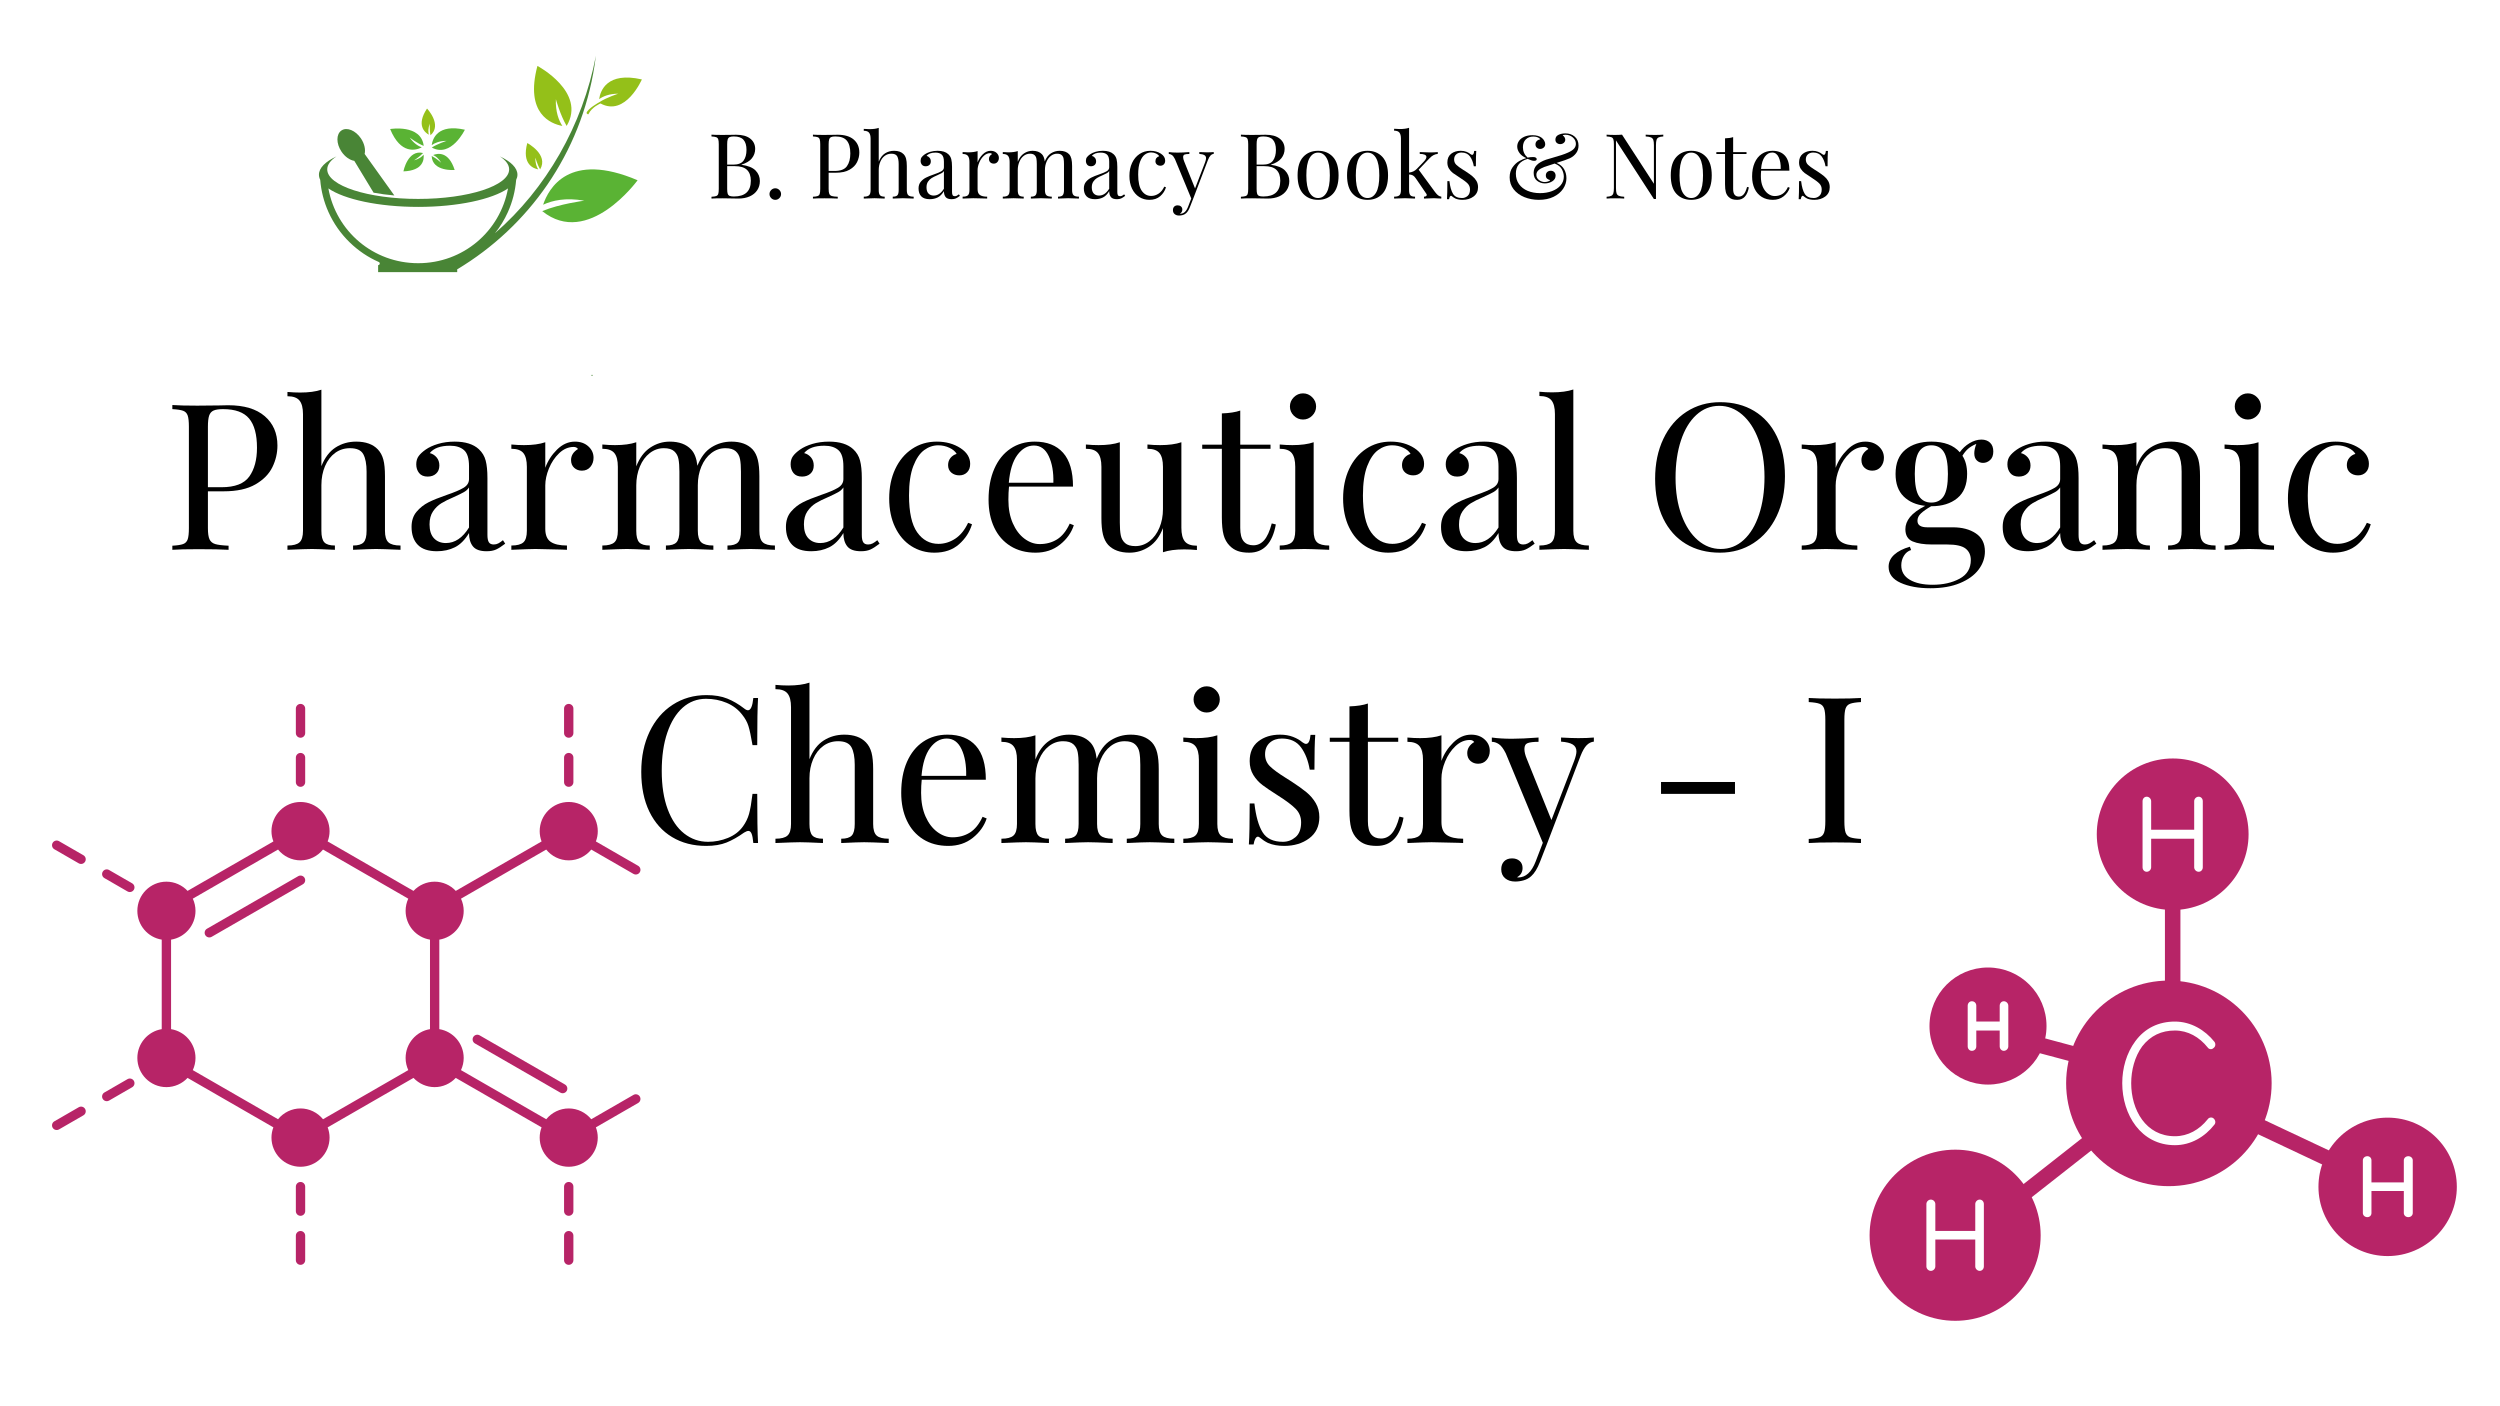 <svg xmlns="http://www.w3.org/2000/svg" xmlns:xlink="http://www.w3.org/1999/xlink" width="1920" zoomAndPan="magnify" viewBox="0 0 1440 810" height="1080" preserveAspectRatio="xMidYMid meet" version="1.0"><defs><g/><clipPath id="7e29adb697"><path d="M 340 215 L 342 215 L 342 216.57 L 340 216.57 Z M 340 215 " clip-rule="nonzero"/></clipPath><clipPath id="a1ed182dae"><path d="M 337 44 L 369.703 44 L 369.703 66 L 337 66 Z M 337 44 " clip-rule="nonzero"/></clipPath><clipPath id="145c936b82"><path d="M 183.703 32.07 L 344 32.07 L 344 157 L 183.703 157 Z M 183.703 32.07 " clip-rule="nonzero"/></clipPath><clipPath id="51d16654c0"><path d="M 29.695 484 L 50 484 L 50 498 L 29.695 498 Z M 29.695 484 " clip-rule="nonzero"/></clipPath><clipPath id="2ab2fd735c"><path d="M 29.695 637 L 50 637 L 50 651 L 29.695 651 Z M 29.695 637 " clip-rule="nonzero"/></clipPath><clipPath id="f04837aad2"><path d="M 1207 436.832 L 1296 436.832 L 1296 525 L 1207 525 Z M 1207 436.832 " clip-rule="nonzero"/></clipPath><clipPath id="d9fdc12ff1"><path d="M 1335 643 L 1415.133 643 L 1415.133 724 L 1335 724 Z M 1335 643 " clip-rule="nonzero"/></clipPath><clipPath id="4e269a3743"><path d="M 1076.883 662 L 1176 662 L 1176 760.832 L 1076.883 760.832 Z M 1076.883 662 " clip-rule="nonzero"/></clipPath></defs><rect x="-144" width="1728" fill="#ffffff" y="-81" height="972" fill-opacity="1"/><rect x="-144" width="1728" fill="#ffffff" y="-81" height="972" fill-opacity="1"/><rect x="-144" width="1728" fill="#ffffff" y="-81" height="972" fill-opacity="1"/><g clip-path="url(#7e29adb697)"><path fill="#498536" d="M 341.004 216.562 C 341.457 216.562 341.457 215.855 341.004 215.855 C 340.551 215.855 340.547 216.562 341.004 216.562 " fill-opacity="1" fill-rule="nonzero"/></g><g clip-path="url(#a1ed182dae)"><path fill="#94c019" d="M 345.102 57.094 C 347.359 55.504 350.867 53.969 356.145 53.969 C 356.145 53.969 349.566 56.039 345.172 58.887 C 345.172 58.887 338.176 62.727 337.84 65.172 C 337.84 65.172 338.715 66.266 338.988 65.68 C 340.836 61.656 345.891 59.586 345.891 59.586 C 360.297 67.465 369.715 45.754 369.715 45.754 C 349.508 41.129 345.785 52.395 345.102 57.094 " fill-opacity="1" fill-rule="nonzero"/></g><path fill="#94c019" d="M 323.922 72.543 C 321.852 69.352 319.914 64.426 320.18 57.133 C 320.18 57.133 322.695 66.324 326.395 72.539 C 337.965 53.035 309.559 37.973 309.559 37.973 C 302.176 65.656 317.492 71.367 323.922 72.543 " fill-opacity="1" fill-rule="nonzero"/><path fill="#94c019" d="M 310.023 97.57 C 309.113 96.168 308.266 94.008 308.379 90.805 C 308.379 90.805 309.484 94.84 311.109 97.57 C 316.191 89.004 303.715 82.391 303.715 82.391 C 300.473 94.547 307.199 97.055 310.023 97.57 " fill-opacity="1" fill-rule="nonzero"/><path fill="#5ab334" d="M 312.844 117.918 C 318.031 115.504 325.758 113.656 336.535 115.602 C 336.535 115.602 322.348 117.406 312.328 121.605 C 338.848 142.992 367.25 103.824 367.25 103.824 C 327.695 86.945 315.961 108.574 312.844 117.918 " fill-opacity="1" fill-rule="nonzero"/><path fill="#5ab334" d="M 242.953 84.883 C 240.934 84.164 238.383 82.621 236.016 79.266 C 236.016 79.266 240.281 82.52 244.059 84.035 C 242.582 71.336 224.719 74.324 224.719 74.324 C 230.859 89.25 239.668 86.562 242.953 84.883 " fill-opacity="1" fill-rule="nonzero"/><path fill="#5ab334" d="M 248.652 83.594 C 250.402 82.355 253.125 81.152 257.23 81.141 C 257.23 81.141 252.121 82.766 248.711 84.988 C 259.93 91.082 267.762 74.719 267.762 74.719 C 252.039 71.172 249.172 79.941 248.652 83.594 " fill-opacity="1" fill-rule="nonzero"/><path fill="#5ab334" d="M 243.996 89.086 C 243.012 90.266 241.34 91.594 238.5 92.348 C 238.5 92.348 241.746 90.293 243.707 88.133 C 234.828 85.949 232.363 98.715 232.363 98.715 C 243.902 98.312 244.301 91.715 243.996 89.086 " fill-opacity="1" fill-rule="nonzero"/><path fill="#5ab334" d="M 249.492 89.305 C 250.891 89.938 252.621 91.188 254.117 93.723 C 254.117 93.723 251.262 91.148 248.652 89.844 C 248.961 98.996 261.891 97.918 261.891 97.918 C 258.383 86.898 251.934 88.301 249.492 89.305 " fill-opacity="1" fill-rule="nonzero"/><path fill="#94c019" d="M 247.008 77.594 C 246.625 76.105 246.52 73.969 247.559 71.215 C 247.559 71.215 247.34 75.055 247.953 77.914 C 254.891 71.949 245.969 62.512 245.969 62.512 C 239.578 72.145 244.699 76.309 247.008 77.594 " fill-opacity="1" fill-rule="nonzero"/><path fill="#498536" d="M 204.078 92.652 L 215.191 110.984 C 218.949 111.684 222.961 112.223 227.145 112.594 L 210.035 88.672 C 210.637 86.121 209.934 82.77 207.922 79.762 C 204.824 75.129 199.797 73.059 196.691 75.145 C 193.586 77.227 193.578 82.672 196.68 87.309 C 198.684 90.309 201.5 92.234 204.078 92.652 " fill-opacity="1" fill-rule="nonzero"/><g clip-path="url(#145c936b82)"><path fill="#498536" d="M 189.145 108.527 C 198.293 114.82 218.016 119.176 240.875 119.176 C 263.738 119.176 283.461 114.82 292.609 108.527 C 288.129 133.238 266.762 151.602 240.875 151.602 C 214.992 151.602 193.621 133.238 189.145 108.527 Z M 285.137 134.297 C 288.105 130.582 290.586 126.516 292.551 122.145 C 295.191 116.258 296.785 110.031 297.309 103.602 C 297.793 102.629 298.043 101.637 298.043 100.621 C 298.043 96.699 294.301 93.062 287.906 90.07 C 291.34 92.332 293.27 94.879 293.27 97.57 C 293.27 106.965 269.812 114.582 240.875 114.582 C 211.941 114.582 188.484 106.965 188.484 97.57 C 188.484 94.879 190.414 92.332 193.848 90.07 C 187.453 93.062 183.711 96.699 183.711 100.621 C 183.711 101.637 183.961 102.629 184.445 103.602 C 184.969 110.031 186.562 116.258 189.203 122.145 C 192.145 128.703 196.258 134.574 201.426 139.605 C 206.363 144.414 212.031 148.215 218.176 150.906 C 219.109 151.316 218.824 152.715 217.801 152.715 L 217.801 156.754 L 263.348 156.754 L 263.348 155.137 C 304.367 130.582 334.578 88.598 342.48 37.594 C 342.766 35.754 343.016 33.914 343.238 32.082 C 335.656 72.27 314.512 108.758 285.137 134.297 " fill-opacity="1" fill-rule="nonzero"/></g><path fill="#b72467" d="M 171.758 504.68 L 119.223 534.941 C 117.934 535.684 117.492 537.332 118.234 538.621 C 118.73 539.484 119.633 539.969 120.566 539.969 C 121.023 539.969 121.484 539.855 121.906 539.613 L 174.441 509.348 C 175.73 508.605 176.172 506.961 175.434 505.668 C 174.691 504.383 173.051 503.938 171.758 504.68 Z M 171.758 504.68 " fill-opacity="1" fill-rule="nonzero"/><path fill="#b72467" d="M 76.125 508.797 L 62.836 501.125 C 61.547 500.379 59.906 500.82 59.164 502.113 C 58.418 503.398 58.859 505.047 60.148 505.789 L 73.438 513.465 C 73.859 513.711 74.324 513.824 74.781 513.824 C 75.711 513.824 76.613 513.344 77.113 512.48 C 77.852 511.188 77.41 509.543 76.125 508.797 Z M 76.125 508.797 " fill-opacity="1" fill-rule="nonzero"/><g clip-path="url(#51d16654c0)"><path fill="#b72467" d="M 48.043 492.617 L 34 484.512 C 32.715 483.766 31.066 484.207 30.324 485.5 C 29.582 486.789 30.023 488.434 31.312 489.18 L 45.355 497.281 C 45.777 497.527 46.238 497.645 46.695 497.645 C 47.629 497.645 48.531 497.16 49.027 496.297 C 49.77 495.004 49.328 493.359 48.043 492.617 Z M 48.043 492.617 " fill-opacity="1" fill-rule="nonzero"/></g><path fill="#b72467" d="M 73.438 621.59 L 60.148 629.262 C 58.859 630.004 58.418 631.652 59.164 632.941 C 59.66 633.805 60.562 634.285 61.496 634.285 C 61.949 634.285 62.41 634.172 62.836 633.926 L 76.125 626.25 C 77.414 625.508 77.855 623.859 77.113 622.574 C 76.367 621.285 74.719 620.844 73.438 621.59 Z M 73.438 621.59 " fill-opacity="1" fill-rule="nonzero"/><g clip-path="url(#2ab2fd735c)"><path fill="#b72467" d="M 45.355 637.77 L 31.312 645.875 C 30.023 646.617 29.582 648.262 30.324 649.555 C 30.824 650.418 31.727 650.898 32.656 650.898 C 33.113 650.898 33.574 650.785 34 650.539 L 48.043 642.434 C 49.332 641.691 49.77 640.047 49.027 638.758 C 48.285 637.465 46.637 637.023 45.355 637.77 Z M 45.355 637.77 " fill-opacity="1" fill-rule="nonzero"/></g><path fill="#b72467" d="M 173.102 680.812 C 171.617 680.812 170.41 682.02 170.41 683.504 L 170.41 697.613 C 170.41 699.102 171.617 700.309 173.102 700.309 C 174.586 700.309 175.789 699.102 175.789 697.613 L 175.789 683.504 C 175.789 682.02 174.586 680.812 173.102 680.812 Z M 173.102 680.812 " fill-opacity="1" fill-rule="nonzero"/><path fill="#b72467" d="M 173.102 709.059 C 171.617 709.059 170.41 710.266 170.41 711.75 L 170.41 725.859 C 170.41 727.344 171.617 728.551 173.102 728.551 C 174.586 728.551 175.789 727.344 175.789 725.859 L 175.789 711.75 C 175.789 710.266 174.586 709.059 173.102 709.059 Z M 173.102 709.059 " fill-opacity="1" fill-rule="nonzero"/><path fill="#b72467" d="M 327.59 680.812 C 326.105 680.812 324.898 682.02 324.898 683.504 L 324.898 697.613 C 324.898 699.102 326.105 700.309 327.59 700.309 C 329.074 700.309 330.277 699.102 330.277 697.613 L 330.277 683.504 C 330.277 682.02 329.074 680.812 327.59 680.812 Z M 327.59 680.812 " fill-opacity="1" fill-rule="nonzero"/><path fill="#b72467" d="M 327.59 709.059 C 326.105 709.059 324.898 710.266 324.898 711.75 L 324.898 725.859 C 324.898 727.344 326.105 728.551 327.59 728.551 C 329.074 728.551 330.277 727.344 330.277 725.859 L 330.277 711.75 C 330.277 710.266 329.074 709.059 327.59 709.059 Z M 327.59 709.059 " fill-opacity="1" fill-rule="nonzero"/><path fill="#b72467" d="M 173.102 424.941 C 174.586 424.941 175.789 423.734 175.789 422.25 L 175.789 408.141 C 175.789 406.656 174.586 405.449 173.102 405.449 C 171.617 405.449 170.41 406.656 170.41 408.141 L 170.41 422.25 C 170.41 423.734 171.617 424.941 173.102 424.941 Z M 173.102 424.941 " fill-opacity="1" fill-rule="nonzero"/><path fill="#b72467" d="M 173.102 453.215 C 174.586 453.215 175.789 452.008 175.789 450.52 L 175.789 436.387 C 175.789 434.898 174.586 433.691 173.102 433.691 C 171.617 433.691 170.41 434.898 170.41 436.387 L 170.41 450.52 C 170.41 452.008 171.617 453.215 173.102 453.215 Z M 173.102 453.215 " fill-opacity="1" fill-rule="nonzero"/><path fill="#b72467" d="M 327.59 424.941 C 329.074 424.941 330.277 423.734 330.277 422.25 L 330.277 408.141 C 330.277 406.656 329.074 405.449 327.59 405.449 C 326.105 405.449 324.898 406.656 324.898 408.141 L 324.898 422.25 C 324.898 423.734 326.105 424.941 327.59 424.941 Z M 327.59 424.941 " fill-opacity="1" fill-rule="nonzero"/><path fill="#b72467" d="M 327.59 453.215 C 329.074 453.215 330.277 452.008 330.277 450.52 L 330.277 436.387 C 330.277 434.898 329.074 433.691 327.59 433.691 C 326.105 433.691 324.898 434.898 324.898 436.387 L 324.898 450.52 C 324.898 452.008 326.105 453.215 327.59 453.215 Z M 327.59 453.215 " fill-opacity="1" fill-rule="nonzero"/><path fill="#b72467" d="M 364.875 630.66 L 340.559 644.676 C 337.406 640.797 332.656 638.461 327.59 638.461 C 322.547 638.461 317.801 640.797 314.629 644.68 L 265.531 616.391 C 266.543 614.184 267.09 611.809 267.09 609.379 C 267.09 601.027 260.996 594.094 253.047 592.789 L 253.047 541.238 C 260.996 539.938 267.09 533.004 267.09 524.648 C 267.09 522.203 266.543 519.828 265.535 517.637 L 314.613 489.355 C 317.688 493.141 322.359 495.566 327.59 495.566 C 332.82 495.566 337.496 493.141 340.566 489.355 L 364.879 503.367 C 365.301 503.609 365.762 503.727 366.219 503.727 C 367.148 503.727 368.055 503.242 368.551 502.375 C 369.293 501.086 368.852 499.441 367.562 498.699 L 343.234 484.676 C 343.93 482.836 344.324 480.848 344.324 478.762 C 344.324 469.484 336.82 461.934 327.59 461.934 C 318.363 461.934 310.859 469.484 310.859 478.762 C 310.859 480.844 311.258 482.832 311.949 484.676 L 262.527 513.152 C 259.398 509.801 255.012 507.844 250.359 507.844 C 245.711 507.844 241.32 509.801 238.168 513.156 L 188.73 484.672 C 189.441 482.789 189.832 480.793 189.832 478.766 C 189.832 469.488 182.324 461.938 173.102 461.938 C 163.875 461.938 156.367 469.488 156.367 478.766 C 156.367 480.793 156.762 482.789 157.473 484.672 L 108.039 513.152 C 104.906 509.801 100.512 507.844 95.844 507.844 C 86.617 507.844 79.113 515.379 79.113 524.645 C 79.113 533 85.203 539.934 93.152 541.234 L 93.152 592.789 C 85.203 594.09 79.113 601.023 79.113 609.379 C 79.113 618.645 86.621 626.184 95.844 626.184 C 100.5 626.184 104.895 624.223 108.035 620.871 L 157.461 649.352 C 156.758 651.234 156.367 653.23 156.367 655.262 C 156.367 664.527 163.875 672.062 173.102 672.062 C 182.328 672.062 189.832 664.527 189.832 655.262 C 189.832 653.23 189.441 651.234 188.742 649.352 L 238.172 620.867 C 241.332 624.223 245.727 626.184 250.359 626.184 C 254.992 626.184 259.371 624.223 262.52 620.871 L 311.945 649.348 C 311.246 651.23 310.855 653.227 310.855 655.258 C 310.855 664.523 318.363 672.059 327.586 672.059 C 336.809 672.059 344.316 664.523 344.316 655.258 C 344.316 653.227 343.93 651.23 343.227 649.348 L 367.559 635.324 C 368.848 634.582 369.285 632.938 368.547 631.648 C 367.809 630.359 366.164 629.918 364.875 630.66 Z M 186.062 644.68 C 182.898 640.801 178.145 638.461 173.105 638.461 C 168.062 638.461 163.316 640.797 160.145 644.68 L 111.055 616.391 C 112.062 614.207 112.609 611.832 112.609 609.379 C 112.609 601.023 106.5 594.09 98.539 592.789 L 98.539 541.238 C 106.5 539.941 112.609 533.004 112.609 524.648 C 112.609 522.18 112.062 519.805 111.059 517.629 L 160.152 489.34 C 163.301 493.223 168.051 495.566 173.105 495.566 C 178.164 495.566 182.91 493.223 186.055 489.34 L 235.164 517.637 C 234.168 519.812 233.633 522.184 233.633 524.645 C 233.633 533 239.727 539.934 247.672 541.234 L 247.672 592.789 C 239.727 594.09 233.633 601.023 233.633 609.379 C 233.633 611.82 234.172 614.188 235.172 616.383 Z M 186.062 644.68 " fill-opacity="1" fill-rule="nonzero"/><path fill="#b72467" d="M 276.262 596.355 C 274.977 595.617 273.328 596.059 272.586 597.348 C 271.848 598.637 272.289 600.281 273.574 601.027 L 322.75 629.352 C 323.172 629.594 323.633 629.711 324.09 629.711 C 325.02 629.711 325.926 629.223 326.426 628.359 C 327.164 627.07 326.723 625.426 325.434 624.684 Z M 276.262 596.355 " fill-opacity="1" fill-rule="nonzero"/><path fill="#b72467" d="M 1249.18 683.23 C 1216.664 683.23 1190.094 656.652 1190.094 623.926 C 1190.094 591.395 1216.664 564.816 1249.18 564.816 C 1281.895 564.816 1308.465 591.395 1308.465 623.926 C 1308.465 656.652 1281.895 683.23 1249.18 683.23 Z M 1252.75 659.625 C 1261.871 659.625 1270 654.867 1275.551 647.727 C 1276.344 646.734 1276.145 645.148 1274.957 644.156 C 1273.965 643.363 1272.379 643.562 1271.586 644.75 C 1266.828 650.703 1260.285 654.469 1252.75 654.469 C 1235.895 654.469 1227.57 639.195 1227.57 623.926 C 1227.57 616.586 1229.551 608.652 1233.914 602.703 C 1238.672 596.551 1245.016 593.578 1252.75 593.578 C 1260.285 593.578 1266.828 597.348 1271.586 603.297 C 1272.379 604.488 1273.965 604.684 1274.957 603.691 C 1276.145 602.898 1276.344 601.312 1275.551 600.121 C 1270 593.18 1261.871 588.422 1252.75 588.422 C 1243.43 588.422 1235.5 592.188 1229.949 599.727 C 1224.793 606.668 1222.414 615.395 1222.414 623.926 C 1222.414 641.973 1233.121 659.625 1252.75 659.625 Z M 1252.75 659.625 " fill-opacity="1" fill-rule="evenodd"/><g clip-path="url(#f04837aad2)"><path fill="#b72467" d="M 1251.559 524.156 C 1227.371 524.156 1207.742 504.52 1207.742 480.52 C 1207.742 456.32 1227.371 436.883 1251.559 436.883 C 1275.551 436.883 1295.18 456.32 1295.18 480.52 C 1295.18 504.52 1275.551 524.156 1251.559 524.156 Z M 1266.43 502.141 C 1267.816 502.141 1268.809 500.949 1268.809 499.562 L 1268.809 461.48 C 1268.809 460.09 1267.816 458.898 1266.43 458.898 C 1265.043 458.898 1263.852 460.09 1263.852 461.48 L 1263.852 477.941 L 1239.066 477.941 L 1239.066 461.48 C 1239.066 460.09 1237.879 458.898 1236.492 458.898 C 1235.102 458.898 1234.113 460.09 1234.113 461.48 L 1234.113 499.562 C 1234.113 500.949 1235.102 502.141 1236.492 502.141 C 1237.879 502.141 1239.066 500.949 1239.066 499.562 L 1239.066 483.098 L 1263.852 483.098 L 1263.852 499.562 C 1263.852 500.949 1265.043 502.141 1266.43 502.141 Z M 1266.43 502.141 " fill-opacity="1" fill-rule="evenodd"/></g><g clip-path="url(#d9fdc12ff1)"><path fill="#b72467" d="M 1375.281 723.496 C 1353.273 723.496 1335.43 705.445 1335.43 683.625 C 1335.43 661.609 1353.273 643.758 1375.281 643.758 C 1397.289 643.758 1415.133 661.609 1415.133 683.625 C 1415.133 705.445 1397.289 723.496 1375.281 723.496 Z M 1387.176 701.082 C 1388.562 701.082 1389.754 700.09 1389.754 698.699 L 1389.754 668.355 C 1389.754 666.965 1388.562 665.973 1387.176 665.973 C 1385.789 665.973 1384.598 666.965 1384.598 668.355 L 1384.598 681.047 L 1365.961 681.047 L 1365.961 668.355 C 1365.961 666.965 1364.969 665.973 1363.582 665.973 C 1362.195 665.973 1361.004 666.965 1361.004 668.355 L 1361.004 698.699 C 1361.004 700.09 1362.195 701.082 1363.582 701.082 C 1364.969 701.082 1365.961 700.09 1365.961 698.699 L 1365.961 686.008 L 1384.598 686.008 L 1384.598 698.699 C 1384.598 700.09 1385.789 701.082 1387.176 701.082 Z M 1387.176 701.082 " fill-opacity="1" fill-rule="evenodd"/></g><path fill="#b72467" d="M 1145.09 624.719 C 1126.449 624.719 1111.383 609.645 1111.383 591 C 1111.383 572.355 1126.449 557.281 1145.09 557.281 C 1163.727 557.281 1178.793 572.355 1178.793 591 C 1178.793 609.645 1163.727 624.719 1145.09 624.719 Z M 1154.207 605.281 C 1155.598 605.281 1156.785 604.09 1156.785 602.703 L 1156.785 579.297 C 1156.785 577.906 1155.598 576.719 1154.207 576.719 C 1152.82 576.719 1151.828 577.906 1151.828 579.297 L 1151.828 588.422 L 1138.348 588.422 L 1138.348 579.297 C 1138.348 577.906 1137.355 576.719 1135.77 576.719 C 1134.383 576.719 1133.391 577.906 1133.391 579.297 L 1133.391 602.703 C 1133.391 604.09 1134.383 605.281 1135.77 605.281 C 1137.355 605.281 1138.348 604.09 1138.348 602.703 L 1138.348 593.578 L 1151.828 593.578 L 1151.828 602.703 C 1151.828 604.09 1152.82 605.281 1154.207 605.281 Z M 1154.207 605.281 " fill-opacity="1" fill-rule="evenodd"/><g clip-path="url(#4e269a3743)"><path fill="#b72467" d="M 1126.254 760.785 C 1099.09 760.785 1076.883 738.766 1076.883 711.594 C 1076.883 684.422 1099.09 662.207 1126.254 662.207 C 1153.414 662.207 1175.422 684.422 1175.422 711.594 C 1175.422 738.766 1153.414 760.785 1126.254 760.785 Z M 1140.328 732.023 C 1141.719 732.023 1142.707 730.832 1142.707 729.445 L 1142.707 693.543 C 1142.707 692.156 1141.719 690.965 1140.328 690.965 C 1138.941 690.965 1137.75 692.156 1137.75 693.543 L 1137.75 709.016 L 1114.754 709.016 L 1114.754 693.543 C 1114.754 692.156 1113.562 690.965 1112.176 690.965 C 1110.785 690.965 1109.598 692.156 1109.598 693.543 L 1109.598 729.445 C 1109.598 730.832 1110.785 732.023 1112.176 732.023 C 1113.562 732.023 1114.754 730.832 1114.754 729.445 L 1114.754 713.973 L 1137.75 713.973 L 1137.75 729.445 C 1137.75 730.832 1138.941 732.023 1140.328 732.023 Z M 1140.328 732.023 " fill-opacity="1" fill-rule="evenodd"/></g><path fill="#b72467" d="M 1251.559 573.742 C 1248.98 573.742 1247 571.758 1247 569.18 L 1247 519.594 C 1247 517.215 1248.98 515.23 1251.559 515.23 C 1253.938 515.23 1255.922 517.215 1255.922 519.594 L 1255.922 569.18 C 1255.922 571.758 1253.938 573.742 1251.559 573.742 Z M 1251.559 573.742 " fill-opacity="1" fill-rule="evenodd"/><path fill="#b72467" d="M 1196.836 612.223 C 1196.637 612.223 1196.242 612.223 1195.844 612.223 L 1171.258 605.676 C 1168.879 604.883 1167.492 602.504 1168.086 600.121 C 1168.684 597.742 1171.258 596.156 1173.641 596.949 L 1198.027 603.496 C 1200.406 604.09 1201.992 606.668 1201.199 609.047 C 1200.801 611.031 1199.016 612.223 1196.836 612.223 Z M 1196.836 612.223 " fill-opacity="1" fill-rule="evenodd"/><path fill="#b72467" d="M 1164.52 692.949 C 1163.328 692.949 1161.941 692.355 1160.949 691.164 C 1159.562 689.379 1159.762 686.402 1161.742 685.016 L 1202.387 653.082 C 1204.371 651.496 1207.148 651.691 1208.734 653.676 C 1210.32 655.66 1209.922 658.438 1207.941 660.023 L 1167.293 691.957 C 1166.5 692.75 1165.512 692.949 1164.52 692.949 Z M 1164.52 692.949 " fill-opacity="1" fill-rule="evenodd"/><path fill="#b72467" d="M 1343.359 672.918 C 1342.766 672.918 1341.973 672.918 1341.375 672.52 L 1296.766 651.496 C 1294.586 650.504 1293.594 647.926 1294.586 645.543 C 1295.773 643.363 1298.352 642.371 1300.531 643.363 L 1345.145 664.387 C 1347.523 665.578 1348.516 668.156 1347.324 670.336 C 1346.531 672.121 1344.945 672.918 1343.359 672.918 Z M 1343.359 672.918 " fill-opacity="1" fill-rule="evenodd"/><g fill="#000000" fill-opacity="1"><g transform="translate(407.62, 114.375)"><g><path d="M 19.453 -19.453 C 23.266 -18.93 25.984 -17.828 27.609 -16.141 C 29.242 -14.461 30.062 -12.445 30.062 -10.094 C 30.062 -8.113 29.555 -6.359 28.547 -4.828 C 27.547 -3.305 26.109 -2.117 24.234 -1.266 C 22.359 -0.422 20.141 0 17.578 0 C 16.641 0 15.844 -0.016 15.188 -0.047 C 12.969 -0.117 10.781 -0.156 8.625 -0.156 C 5.789 -0.156 3.645 -0.102 2.188 0 L 2.188 -1.047 C 3.438 -1.109 4.344 -1.242 4.906 -1.453 C 5.477 -1.66 5.867 -2.055 6.078 -2.641 C 6.285 -3.234 6.391 -4.191 6.391 -5.516 L 6.391 -31.297 C 6.391 -32.617 6.285 -33.57 6.078 -34.156 C 5.867 -34.75 5.477 -35.148 4.906 -35.359 C 4.344 -35.566 3.438 -35.707 2.188 -35.781 L 2.188 -36.812 C 3.645 -36.707 5.758 -36.656 8.531 -36.656 L 14.141 -36.719 C 14.797 -36.75 15.539 -36.766 16.375 -36.766 C 19.914 -36.766 22.629 -36.02 24.516 -34.531 C 26.41 -33.039 27.359 -31.062 27.359 -28.594 C 27.359 -26.582 26.723 -24.781 25.453 -23.188 C 24.191 -21.594 22.191 -20.379 19.453 -19.547 Z M 15.078 -35.781 C 14.004 -35.781 13.195 -35.656 12.656 -35.406 C 12.125 -35.164 11.754 -34.734 11.547 -34.109 C 11.336 -33.484 11.234 -32.547 11.234 -31.297 L 11.234 -19.547 L 14.719 -19.547 C 17.562 -19.547 19.547 -20.316 20.672 -21.859 C 21.797 -23.41 22.359 -25.469 22.359 -28.031 C 22.359 -30.625 21.785 -32.562 20.641 -33.844 C 19.492 -35.133 17.641 -35.781 15.078 -35.781 Z M 15.125 -1.203 C 21.613 -1.203 24.859 -4.234 24.859 -10.297 C 24.859 -13.035 24.117 -15.113 22.641 -16.531 C 21.172 -17.957 18.82 -18.672 15.594 -18.672 L 11.234 -18.672 L 11.234 -5.516 C 11.234 -4.266 11.336 -3.344 11.547 -2.75 C 11.754 -2.164 12.125 -1.758 12.656 -1.531 C 13.195 -1.312 14.02 -1.203 15.125 -1.203 Z M 15.125 -1.203 "/></g></g></g><g fill="#000000" fill-opacity="1"><g transform="translate(440.014, 114.375)"><g><path d="M 6.547 -5.922 C 7.453 -5.922 8.234 -5.594 8.891 -4.938 C 9.547 -4.281 9.875 -3.5 9.875 -2.594 C 9.875 -1.695 9.547 -0.914 8.891 -0.25 C 8.234 0.406 7.453 0.734 6.547 0.734 C 5.648 0.734 4.867 0.406 4.203 -0.25 C 3.547 -0.914 3.219 -1.695 3.219 -2.594 C 3.219 -3.5 3.547 -4.281 4.203 -4.938 C 4.867 -5.594 5.648 -5.922 6.547 -5.922 Z M 6.547 -5.922 "/></g></g></g><g fill="#000000" fill-opacity="1"><g transform="translate(453.117, 114.375)"><g/></g></g><g fill="#000000" fill-opacity="1"><g transform="translate(466.064, 114.375)"><g><path d="M 11.234 -14.875 L 11.234 -5.516 C 11.234 -4.191 11.367 -3.234 11.641 -2.641 C 11.922 -2.055 12.406 -1.66 13.094 -1.453 C 13.789 -1.242 14.922 -1.109 16.484 -1.047 L 16.484 0 C 14.68 -0.102 12.133 -0.156 8.844 -0.156 C 5.863 -0.156 3.645 -0.102 2.188 0 L 2.188 -1.047 C 3.438 -1.109 4.344 -1.242 4.906 -1.453 C 5.477 -1.66 5.867 -2.055 6.078 -2.641 C 6.285 -3.234 6.391 -4.191 6.391 -5.516 L 6.391 -31.297 C 6.391 -32.617 6.285 -33.57 6.078 -34.156 C 5.867 -34.75 5.477 -35.148 4.906 -35.359 C 4.344 -35.566 3.438 -35.707 2.188 -35.781 L 2.188 -36.812 C 3.645 -36.707 5.758 -36.656 8.531 -36.656 L 14.141 -36.719 C 14.797 -36.75 15.539 -36.766 16.375 -36.766 C 20.438 -36.766 23.539 -35.836 25.688 -33.984 C 27.832 -32.129 28.906 -29.641 28.906 -26.516 C 28.906 -24.609 28.477 -22.781 27.625 -21.031 C 26.781 -19.281 25.344 -17.816 23.312 -16.641 C 21.289 -15.461 18.598 -14.875 15.234 -14.875 Z M 15.078 -35.781 C 14.004 -35.781 13.195 -35.656 12.656 -35.406 C 12.125 -35.164 11.754 -34.734 11.547 -34.109 C 11.336 -33.484 11.234 -32.547 11.234 -31.297 L 11.234 -15.906 L 14.719 -15.906 C 18.113 -15.906 20.461 -16.816 21.766 -18.641 C 23.066 -20.461 23.719 -22.898 23.719 -25.953 C 23.719 -29.305 23.047 -31.781 21.703 -33.375 C 20.367 -34.977 18.16 -35.781 15.078 -35.781 Z M 15.078 -35.781 "/></g></g></g><g fill="#000000" fill-opacity="1"><g transform="translate(496.482, 114.375)"><g><path d="M 9.672 -21.266 C 10.535 -23.453 11.738 -25.039 13.281 -26.031 C 14.82 -27.02 16.566 -27.516 18.516 -27.516 C 20.941 -27.516 22.781 -26.852 24.031 -25.531 C 24.688 -24.832 25.148 -23.961 25.422 -22.922 C 25.703 -21.891 25.844 -20.488 25.844 -18.719 L 25.844 -4.844 C 25.844 -3.414 26.133 -2.43 26.719 -1.891 C 27.312 -1.359 28.336 -1.094 29.797 -1.094 L 29.797 0 C 26.609 -0.133 24.531 -0.203 23.562 -0.203 C 22.582 -0.203 20.641 -0.133 17.734 0 L 17.734 -1.094 C 19.016 -1.094 19.906 -1.359 20.406 -1.891 C 20.906 -2.43 21.156 -3.414 21.156 -4.844 L 21.156 -19.859 C 21.156 -21.805 20.879 -23.289 20.328 -24.312 C 19.773 -25.332 18.648 -25.844 16.953 -25.844 C 15.523 -25.844 14.266 -25.441 13.172 -24.641 C 12.086 -23.848 11.234 -22.734 10.609 -21.297 C 9.984 -19.859 9.672 -18.238 9.672 -16.438 L 9.672 -4.844 C 9.672 -3.414 9.922 -2.43 10.422 -1.891 C 10.93 -1.359 11.828 -1.094 13.109 -1.094 L 13.109 0 C 10.191 -0.133 8.25 -0.203 7.281 -0.203 C 6.312 -0.203 4.234 -0.133 1.047 0 L 1.047 -1.094 C 2.492 -1.094 3.508 -1.359 4.094 -1.891 C 4.688 -2.43 4.984 -3.414 4.984 -4.844 L 4.984 -34.469 C 4.984 -36.07 4.688 -37.234 4.094 -37.953 C 3.508 -38.68 2.492 -39.047 1.047 -39.047 L 1.047 -40.141 C 2.148 -40.035 3.223 -39.984 4.266 -39.984 C 6.453 -39.984 8.254 -40.227 9.672 -40.719 Z M 9.672 -21.266 "/></g></g></g><g fill="#000000" fill-opacity="1"><g transform="translate(527.055, 114.375)"><g><path d="M 8.469 0.359 C 6.289 0.359 4.672 -0.18 3.609 -1.266 C 2.555 -2.359 2.031 -3.879 2.031 -5.828 C 2.031 -7.379 2.453 -8.66 3.297 -9.672 C 4.148 -10.68 5.156 -11.477 6.312 -12.062 C 7.477 -12.656 9.016 -13.281 10.922 -13.938 C 12.859 -14.594 14.297 -15.195 15.234 -15.75 C 16.172 -16.312 16.641 -17.055 16.641 -17.984 L 16.641 -21.219 C 16.641 -23.227 16.211 -24.602 15.359 -25.344 C 14.516 -26.094 13.328 -26.469 11.797 -26.469 C 9.367 -26.469 7.656 -25.844 6.656 -24.594 C 7.352 -24.426 7.93 -24.062 8.391 -23.5 C 8.859 -22.945 9.094 -22.254 9.094 -21.422 C 9.094 -20.555 8.816 -19.867 8.266 -19.359 C 7.711 -18.859 7.004 -18.609 6.141 -18.609 C 5.172 -18.609 4.441 -18.91 3.953 -19.516 C 3.461 -20.129 3.219 -20.867 3.219 -21.734 C 3.219 -22.566 3.414 -23.258 3.812 -23.812 C 4.219 -24.363 4.816 -24.922 5.609 -25.484 C 6.441 -26.066 7.5 -26.551 8.781 -26.938 C 10.07 -27.32 11.477 -27.516 13 -27.516 C 15.707 -27.516 17.754 -26.867 19.141 -25.578 C 20.004 -24.785 20.582 -23.828 20.875 -22.703 C 21.164 -21.578 21.312 -20.094 21.312 -18.25 L 21.312 -3.797 C 21.312 -2.93 21.43 -2.305 21.672 -1.922 C 21.922 -1.547 22.344 -1.359 22.938 -1.359 C 23.352 -1.359 23.738 -1.453 24.094 -1.641 C 24.457 -1.828 24.848 -2.094 25.266 -2.438 L 25.844 -1.562 C 24.938 -0.863 24.16 -0.367 23.516 -0.078 C 22.879 0.211 22.078 0.359 21.109 0.359 C 19.441 0.359 18.281 -0.051 17.625 -0.875 C 16.969 -1.707 16.641 -2.836 16.641 -4.266 C 15.598 -2.523 14.398 -1.316 13.047 -0.641 C 11.703 0.023 10.176 0.359 8.469 0.359 Z M 10.766 -1.719 C 13.055 -1.719 15.016 -3.035 16.641 -5.672 L 16.641 -15.859 C 16.328 -15.367 15.895 -14.969 15.344 -14.656 C 14.789 -14.352 13.941 -13.941 12.797 -13.422 C 11.473 -12.859 10.406 -12.328 9.594 -11.828 C 8.781 -11.328 8.078 -10.641 7.484 -9.766 C 6.898 -8.898 6.609 -7.797 6.609 -6.453 C 6.609 -4.891 6.988 -3.707 7.75 -2.906 C 8.508 -2.113 9.516 -1.719 10.766 -1.719 Z M 10.766 -1.719 "/></g></g></g><g fill="#000000" fill-opacity="1"><g transform="translate(552.949, 114.375)"><g><path d="M 17.688 -27.516 C 19.07 -27.516 20.203 -27.113 21.078 -26.312 C 21.961 -25.508 22.406 -24.539 22.406 -23.406 C 22.406 -22.5 22.133 -21.723 21.594 -21.078 C 21.062 -20.441 20.348 -20.125 19.453 -20.125 C 18.68 -20.125 18.023 -20.363 17.484 -20.844 C 16.953 -21.332 16.688 -21.992 16.688 -22.828 C 16.688 -23.973 17.273 -24.91 18.453 -25.641 C 18.211 -25.984 17.852 -26.156 17.375 -26.156 C 16.02 -26.156 14.785 -25.625 13.672 -24.562 C 12.566 -23.508 11.703 -22.219 11.078 -20.688 C 10.453 -19.164 10.141 -17.727 10.141 -16.375 L 10.141 -5.359 C 10.141 -3.766 10.598 -2.656 11.516 -2.031 C 12.43 -1.406 13.812 -1.094 15.656 -1.094 L 15.656 0 L 14.406 -0.047 C 10.863 -0.148 8.609 -0.203 7.641 -0.203 C 6.742 -0.203 4.703 -0.133 1.516 0 L 1.516 -1.094 C 2.961 -1.094 3.977 -1.359 4.562 -1.891 C 5.156 -2.43 5.453 -3.414 5.453 -4.844 L 5.453 -21.109 C 5.453 -22.703 5.156 -23.863 4.562 -24.594 C 3.977 -25.32 2.961 -25.688 1.516 -25.688 L 1.516 -26.781 C 2.617 -26.676 3.691 -26.625 4.734 -26.625 C 6.922 -26.625 8.723 -26.867 10.141 -27.359 L 10.141 -20.859 C 10.766 -22.586 11.758 -24.129 13.125 -25.484 C 14.5 -26.836 16.02 -27.516 17.688 -27.516 Z M 17.688 -27.516 "/></g></g></g><g fill="#000000" fill-opacity="1"><g transform="translate(576.088, 114.375)"><g><path d="M 41.438 -4.844 C 41.438 -3.414 41.734 -2.43 42.328 -1.891 C 42.922 -1.359 43.941 -1.094 45.391 -1.094 L 45.391 0 C 42.203 -0.133 40.125 -0.203 39.156 -0.203 C 38.188 -0.203 36.242 -0.133 33.328 0 L 33.328 -1.094 C 34.609 -1.094 35.5 -1.359 36 -1.891 C 36.508 -2.43 36.766 -3.414 36.766 -4.844 L 36.766 -19.859 C 36.766 -21.18 36.688 -22.25 36.531 -23.062 C 36.375 -23.875 36.008 -24.539 35.438 -25.062 C 34.863 -25.582 33.988 -25.844 32.812 -25.844 C 31.5 -25.844 30.301 -25.426 29.219 -24.594 C 28.145 -23.758 27.305 -22.625 26.703 -21.188 C 26.098 -19.75 25.797 -18.164 25.797 -16.438 L 25.797 -4.844 C 25.797 -3.414 26.086 -2.43 26.672 -1.891 C 27.266 -1.359 28.289 -1.094 29.75 -1.094 L 29.75 0 C 26.551 -0.133 24.469 -0.203 23.5 -0.203 C 22.531 -0.203 20.594 -0.133 17.688 0 L 17.688 -1.094 C 18.969 -1.094 19.859 -1.359 20.359 -1.891 C 20.859 -2.43 21.109 -3.414 21.109 -4.844 L 21.109 -19.859 C 21.109 -21.18 21.031 -22.25 20.875 -23.062 C 20.719 -23.875 20.352 -24.539 19.781 -25.062 C 19.207 -25.582 18.332 -25.844 17.156 -25.844 C 15.844 -25.844 14.645 -25.426 13.562 -24.594 C 12.488 -23.758 11.648 -22.613 11.047 -21.156 C 10.441 -19.707 10.141 -18.113 10.141 -16.375 L 10.141 -4.844 C 10.141 -3.414 10.391 -2.43 10.891 -1.891 C 11.391 -1.359 12.285 -1.094 13.578 -1.094 L 13.578 0 C 10.66 -0.133 8.719 -0.203 7.75 -0.203 C 6.781 -0.203 4.703 -0.133 1.516 0 L 1.516 -1.094 C 2.961 -1.094 3.977 -1.359 4.562 -1.891 C 5.156 -2.43 5.453 -3.414 5.453 -4.844 L 5.453 -21.109 C 5.453 -22.703 5.156 -23.863 4.562 -24.594 C 3.977 -25.32 2.961 -25.688 1.516 -25.688 L 1.516 -26.781 C 2.617 -26.676 3.691 -26.625 4.734 -26.625 C 6.922 -26.625 8.723 -26.867 10.141 -27.359 L 10.141 -21.219 C 10.973 -23.363 12.148 -24.945 13.672 -25.969 C 15.203 -27 16.867 -27.516 18.672 -27.516 C 21.023 -27.516 22.828 -26.852 24.078 -25.531 C 24.941 -24.633 25.477 -23.25 25.688 -21.375 C 26.551 -23.551 27.742 -25.117 29.266 -26.078 C 30.797 -27.035 32.477 -27.516 34.312 -27.516 C 36.676 -27.516 38.484 -26.852 39.734 -25.531 C 40.348 -24.832 40.785 -23.945 41.047 -22.875 C 41.305 -21.801 41.438 -20.414 41.438 -18.719 Z M 41.438 -4.844 "/></g></g></g><g fill="#000000" fill-opacity="1"><g transform="translate(622.26, 114.375)"><g><path d="M 8.469 0.359 C 6.289 0.359 4.672 -0.18 3.609 -1.266 C 2.555 -2.359 2.031 -3.879 2.031 -5.828 C 2.031 -7.379 2.453 -8.66 3.297 -9.672 C 4.148 -10.68 5.156 -11.477 6.312 -12.062 C 7.477 -12.656 9.016 -13.281 10.922 -13.938 C 12.859 -14.594 14.297 -15.195 15.234 -15.75 C 16.172 -16.312 16.641 -17.055 16.641 -17.984 L 16.641 -21.219 C 16.641 -23.227 16.211 -24.602 15.359 -25.344 C 14.516 -26.094 13.328 -26.469 11.797 -26.469 C 9.367 -26.469 7.656 -25.844 6.656 -24.594 C 7.352 -24.426 7.93 -24.062 8.391 -23.5 C 8.859 -22.945 9.094 -22.254 9.094 -21.422 C 9.094 -20.555 8.816 -19.867 8.266 -19.359 C 7.711 -18.859 7.004 -18.609 6.141 -18.609 C 5.172 -18.609 4.441 -18.91 3.953 -19.516 C 3.461 -20.129 3.219 -20.867 3.219 -21.734 C 3.219 -22.566 3.414 -23.258 3.812 -23.812 C 4.219 -24.363 4.816 -24.922 5.609 -25.484 C 6.441 -26.066 7.5 -26.551 8.781 -26.938 C 10.07 -27.32 11.477 -27.516 13 -27.516 C 15.707 -27.516 17.754 -26.867 19.141 -25.578 C 20.004 -24.785 20.582 -23.828 20.875 -22.703 C 21.164 -21.578 21.312 -20.094 21.312 -18.25 L 21.312 -3.797 C 21.312 -2.93 21.43 -2.305 21.672 -1.922 C 21.922 -1.547 22.344 -1.359 22.938 -1.359 C 23.352 -1.359 23.738 -1.453 24.094 -1.641 C 24.457 -1.828 24.848 -2.094 25.266 -2.438 L 25.844 -1.562 C 24.938 -0.863 24.16 -0.367 23.516 -0.078 C 22.879 0.211 22.078 0.359 21.109 0.359 C 19.441 0.359 18.281 -0.051 17.625 -0.875 C 16.969 -1.707 16.641 -2.836 16.641 -4.266 C 15.598 -2.523 14.398 -1.316 13.047 -0.641 C 11.703 0.023 10.176 0.359 8.469 0.359 Z M 10.766 -1.719 C 13.055 -1.719 15.016 -3.035 16.641 -5.672 L 16.641 -15.859 C 16.328 -15.367 15.895 -14.969 15.344 -14.656 C 14.789 -14.352 13.941 -13.941 12.797 -13.422 C 11.473 -12.859 10.406 -12.328 9.594 -11.828 C 8.781 -11.328 8.078 -10.641 7.484 -9.766 C 6.898 -8.898 6.609 -7.797 6.609 -6.453 C 6.609 -4.891 6.988 -3.707 7.75 -2.906 C 8.508 -2.113 9.516 -1.719 10.766 -1.719 Z M 10.766 -1.719 "/></g></g></g><g fill="#000000" fill-opacity="1"><g transform="translate(648.154, 114.375)"><g><path d="M 14.516 -27.516 C 16.828 -27.516 18.836 -26.957 20.547 -25.844 C 22.172 -24.77 22.984 -23.438 22.984 -21.844 C 22.984 -20.938 22.723 -20.223 22.203 -19.703 C 21.68 -19.18 21.023 -18.922 20.234 -18.922 C 19.43 -18.922 18.754 -19.156 18.203 -19.625 C 17.648 -20.094 17.375 -20.727 17.375 -21.531 C 17.375 -22.258 17.578 -22.875 17.984 -23.375 C 18.398 -23.875 18.922 -24.211 19.547 -24.391 C 19.203 -25.016 18.586 -25.535 17.703 -25.953 C 16.816 -26.367 15.875 -26.578 14.875 -26.578 C 13.594 -26.578 12.395 -26.164 11.281 -25.344 C 10.176 -24.531 9.258 -23.176 8.531 -21.281 C 7.801 -19.395 7.438 -16.91 7.438 -13.828 C 7.438 -9.535 8.129 -6.41 9.516 -4.453 C 10.898 -2.492 12.703 -1.516 14.922 -1.516 C 16.41 -1.516 17.82 -1.945 19.156 -2.812 C 20.488 -3.676 21.594 -5.023 22.469 -6.859 L 23.453 -6.5 C 22.859 -4.52 21.754 -2.816 20.141 -1.391 C 18.535 0.023 16.453 0.734 13.891 0.734 C 11.734 0.734 9.781 0.18 8.031 -0.922 C 6.281 -2.035 4.898 -3.641 3.891 -5.734 C 2.891 -7.836 2.391 -10.273 2.391 -13.047 C 2.391 -15.859 2.898 -18.352 3.922 -20.531 C 4.941 -22.719 6.367 -24.426 8.203 -25.656 C 10.047 -26.895 12.148 -27.516 14.516 -27.516 Z M 14.516 -27.516 "/></g></g></g><g fill="#000000" fill-opacity="1"><g transform="translate(673.424, 114.375)"><g><path d="M 21.734 -26.625 C 23.266 -26.625 24.582 -26.676 25.688 -26.781 L 25.688 -25.734 C 24.988 -25.672 24.367 -25.359 23.828 -24.797 C 23.297 -24.242 22.789 -23.344 22.312 -22.094 L 13.781 0.266 L 12.016 4.781 C 11.359 6.477 10.613 7.691 9.781 8.422 C 9.258 8.91 8.633 9.258 7.906 9.469 C 7.176 9.676 6.445 9.781 5.719 9.781 C 4.676 9.781 3.828 9.5 3.172 8.938 C 2.516 8.383 2.188 7.625 2.188 6.656 C 2.188 5.82 2.426 5.156 2.906 4.656 C 3.395 4.156 4.07 3.906 4.938 3.906 C 5.695 3.906 6.328 4.117 6.828 4.547 C 7.336 4.984 7.594 5.582 7.594 6.344 C 7.594 7.383 7.125 8.164 6.188 8.688 C 6.258 8.719 6.363 8.734 6.5 8.734 C 8.406 8.734 9.879 7.383 10.922 4.688 L 12.734 -0.047 L 3.328 -22.781 C 2.734 -23.957 2.141 -24.734 1.547 -25.109 C 0.961 -25.492 0.379 -25.688 -0.203 -25.688 L -0.203 -26.781 C 1.285 -26.57 2.984 -26.469 4.891 -26.469 C 6.617 -26.469 8.867 -26.57 11.641 -26.781 L 11.641 -25.688 C 10.398 -25.688 9.492 -25.582 8.922 -25.375 C 8.348 -25.164 8.062 -24.664 8.062 -23.875 C 8.062 -23.145 8.27 -22.289 8.688 -21.312 L 14.922 -5.828 L 20.703 -20.859 C 21.078 -21.891 21.266 -22.688 21.266 -23.25 C 21.266 -24.039 20.953 -24.625 20.328 -25 C 19.703 -25.383 18.719 -25.629 17.375 -25.734 L 17.375 -26.781 C 19.207 -26.676 20.66 -26.625 21.734 -26.625 Z M 21.734 -26.625 "/></g></g></g><g fill="#000000" fill-opacity="1"><g transform="translate(699.63, 114.375)"><g/></g></g><g fill="#000000" fill-opacity="1"><g transform="translate(712.577, 114.375)"><g><path d="M 19.453 -19.453 C 23.266 -18.93 25.984 -17.828 27.609 -16.141 C 29.242 -14.461 30.062 -12.445 30.062 -10.094 C 30.062 -8.113 29.555 -6.359 28.547 -4.828 C 27.547 -3.305 26.109 -2.117 24.234 -1.266 C 22.359 -0.422 20.141 0 17.578 0 C 16.641 0 15.844 -0.016 15.188 -0.047 C 12.969 -0.117 10.781 -0.156 8.625 -0.156 C 5.789 -0.156 3.645 -0.102 2.188 0 L 2.188 -1.047 C 3.438 -1.109 4.344 -1.242 4.906 -1.453 C 5.477 -1.66 5.867 -2.055 6.078 -2.641 C 6.285 -3.234 6.391 -4.191 6.391 -5.516 L 6.391 -31.297 C 6.391 -32.617 6.285 -33.57 6.078 -34.156 C 5.867 -34.75 5.477 -35.148 4.906 -35.359 C 4.344 -35.566 3.438 -35.707 2.188 -35.781 L 2.188 -36.812 C 3.645 -36.707 5.758 -36.656 8.531 -36.656 L 14.141 -36.719 C 14.797 -36.75 15.539 -36.766 16.375 -36.766 C 19.914 -36.766 22.629 -36.02 24.516 -34.531 C 26.41 -33.039 27.359 -31.062 27.359 -28.594 C 27.359 -26.582 26.723 -24.781 25.453 -23.188 C 24.191 -21.594 22.191 -20.379 19.453 -19.547 Z M 15.078 -35.781 C 14.004 -35.781 13.195 -35.656 12.656 -35.406 C 12.125 -35.164 11.754 -34.734 11.547 -34.109 C 11.336 -33.484 11.234 -32.547 11.234 -31.297 L 11.234 -19.547 L 14.719 -19.547 C 17.562 -19.547 19.547 -20.316 20.672 -21.859 C 21.797 -23.41 22.359 -25.469 22.359 -28.031 C 22.359 -30.625 21.785 -32.562 20.641 -33.844 C 19.492 -35.133 17.641 -35.781 15.078 -35.781 Z M 15.125 -1.203 C 21.613 -1.203 24.859 -4.234 24.859 -10.297 C 24.859 -13.035 24.117 -15.113 22.641 -16.531 C 21.172 -17.957 18.82 -18.672 15.594 -18.672 L 11.234 -18.672 L 11.234 -5.516 C 11.234 -4.266 11.336 -3.344 11.547 -2.75 C 11.754 -2.164 12.125 -1.758 12.656 -1.531 C 13.195 -1.312 14.02 -1.203 15.125 -1.203 Z M 15.125 -1.203 "/></g></g></g><g fill="#000000" fill-opacity="1"><g transform="translate(744.971, 114.375)"><g><path d="M 14.25 -27.516 C 17.781 -27.516 20.629 -26.344 22.797 -24 C 24.961 -21.656 26.047 -18.109 26.047 -13.359 C 26.047 -8.609 24.961 -5.07 22.797 -2.75 C 20.629 -0.426 17.781 0.734 14.25 0.734 C 10.707 0.734 7.852 -0.426 5.688 -2.75 C 3.52 -5.07 2.438 -8.609 2.438 -13.359 C 2.438 -18.109 3.52 -21.656 5.688 -24 C 7.852 -26.344 10.707 -27.516 14.25 -27.516 Z M 14.25 -26.469 C 12.164 -26.469 10.516 -25.398 9.297 -23.266 C 8.086 -21.141 7.484 -17.836 7.484 -13.359 C 7.484 -8.891 8.086 -5.598 9.297 -3.484 C 10.516 -1.367 12.164 -0.312 14.25 -0.312 C 16.332 -0.312 17.977 -1.367 19.188 -3.484 C 20.406 -5.598 21.016 -8.891 21.016 -13.359 C 21.016 -17.836 20.406 -21.141 19.188 -23.266 C 17.977 -25.398 16.332 -26.469 14.25 -26.469 Z M 14.25 -26.469 "/></g></g></g><g fill="#000000" fill-opacity="1"><g transform="translate(773.465, 114.375)"><g><path d="M 14.25 -27.516 C 17.781 -27.516 20.629 -26.344 22.797 -24 C 24.961 -21.656 26.047 -18.109 26.047 -13.359 C 26.047 -8.609 24.961 -5.07 22.797 -2.75 C 20.629 -0.426 17.781 0.734 14.25 0.734 C 10.707 0.734 7.852 -0.426 5.688 -2.75 C 3.52 -5.07 2.438 -8.609 2.438 -13.359 C 2.438 -18.109 3.52 -21.656 5.688 -24 C 7.852 -26.344 10.707 -27.516 14.25 -27.516 Z M 14.25 -26.469 C 12.164 -26.469 10.516 -25.398 9.297 -23.266 C 8.086 -21.141 7.484 -17.836 7.484 -13.359 C 7.484 -8.891 8.086 -5.598 9.297 -3.484 C 10.516 -1.367 12.164 -0.312 14.25 -0.312 C 16.332 -0.312 17.977 -1.367 19.188 -3.484 C 20.406 -5.598 21.016 -8.891 21.016 -13.359 C 21.016 -17.836 20.406 -21.141 19.188 -23.266 C 17.977 -25.398 16.332 -26.469 14.25 -26.469 Z M 14.25 -26.469 "/></g></g></g><g fill="#000000" fill-opacity="1"><g transform="translate(801.958, 114.375)"><g><path d="M 24.594 -3.797 C 25.25 -2.93 25.836 -2.289 26.359 -1.875 C 26.879 -1.457 27.504 -1.195 28.234 -1.094 L 28.234 0 C 26.148 -0.133 24.75 -0.203 24.031 -0.203 C 23.094 -0.203 21.164 -0.133 18.25 0 L 18.25 -1.094 C 18.738 -1.094 19.129 -1.188 19.422 -1.375 C 19.711 -1.562 19.859 -1.797 19.859 -2.078 C 19.859 -2.359 19.754 -2.617 19.547 -2.859 L 13.578 -11.594 C 12.984 -12.457 12.414 -13.035 11.875 -13.328 C 11.344 -13.629 10.609 -13.816 9.672 -13.891 L 9.672 -4.844 C 9.672 -3.414 9.922 -2.43 10.422 -1.891 C 10.93 -1.359 11.828 -1.094 13.109 -1.094 L 13.109 0 C 10.191 -0.133 8.266 -0.203 7.328 -0.203 C 6.328 -0.203 4.234 -0.133 1.047 0 L 1.047 -1.094 C 2.492 -1.094 3.508 -1.359 4.094 -1.891 C 4.688 -2.43 4.984 -3.414 4.984 -4.844 L 4.984 -34.531 C 4.984 -36.125 4.688 -37.285 4.094 -38.016 C 3.508 -38.742 2.492 -39.109 1.047 -39.109 L 1.047 -40.203 C 2.148 -40.098 3.223 -40.047 4.266 -40.047 C 6.453 -40.047 8.254 -40.285 9.672 -40.766 L 9.672 -14.969 C 10.68 -15.113 11.52 -15.348 12.188 -15.672 C 12.863 -16.004 13.516 -16.484 14.141 -17.109 L 17.984 -21.109 C 19.098 -22.254 19.656 -23.207 19.656 -23.969 C 19.656 -24.562 19.301 -25.004 18.594 -25.297 C 17.883 -25.586 16.957 -25.734 15.812 -25.734 L 15.812 -26.781 C 18.238 -26.645 20.195 -26.578 21.688 -26.578 C 23.312 -26.578 24.816 -26.645 26.203 -26.781 L 26.203 -25.734 C 24.504 -25.598 22.945 -24.785 21.531 -23.297 L 15.188 -16.641 Z M 24.594 -3.797 "/></g></g></g><g fill="#000000" fill-opacity="1"><g transform="translate(830.556, 114.375)"><g><path d="M 10.812 -27.516 C 12.062 -27.516 13.172 -27.32 14.141 -26.938 C 15.109 -26.551 15.891 -26.098 16.484 -25.578 C 16.867 -25.305 17.18 -25.172 17.422 -25.172 C 18.047 -25.172 18.426 -25.93 18.562 -27.453 L 19.766 -27.453 C 19.617 -25.754 19.547 -22.805 19.547 -18.609 L 18.359 -18.609 C 17.973 -20.898 17.234 -22.789 16.141 -24.281 C 15.055 -25.77 13.438 -26.516 11.281 -26.516 C 10.031 -26.516 9.004 -26.16 8.203 -25.453 C 7.41 -24.742 7.016 -23.766 7.016 -22.516 C 7.016 -21.305 7.43 -20.289 8.266 -19.469 C 9.098 -18.656 10.43 -17.676 12.266 -16.531 C 12.578 -16.363 13.047 -16.07 13.672 -15.656 C 15.266 -14.613 16.547 -13.691 17.516 -12.891 C 18.492 -12.098 19.285 -11.18 19.891 -10.141 C 20.492 -9.098 20.797 -7.898 20.797 -6.547 C 20.797 -4.266 19.938 -2.477 18.219 -1.188 C 16.508 0.094 14.406 0.734 11.906 0.734 C 10.344 0.734 8.973 0.488 7.797 0 C 7.035 -0.383 6.328 -0.852 5.672 -1.406 C 5.523 -1.539 5.367 -1.609 5.203 -1.609 C 4.961 -1.609 4.742 -1.438 4.547 -1.094 C 4.359 -0.75 4.211 -0.266 4.109 0.359 L 2.906 0.359 C 3.051 -1.609 3.125 -5.07 3.125 -10.031 L 4.312 -10.031 C 4.695 -6.77 5.391 -4.332 6.391 -2.719 C 7.398 -1.113 9.117 -0.312 11.547 -0.312 C 12.754 -0.312 13.828 -0.707 14.766 -1.5 C 15.703 -2.301 16.172 -3.551 16.172 -5.25 C 16.172 -6.602 15.711 -7.75 14.797 -8.688 C 13.879 -9.625 12.379 -10.75 10.297 -12.062 C 8.598 -13.133 7.285 -14.016 6.359 -14.703 C 5.441 -15.398 4.672 -16.25 4.047 -17.25 C 3.43 -18.258 3.125 -19.441 3.125 -20.797 C 3.125 -22.984 3.848 -24.648 5.297 -25.797 C 6.754 -26.941 8.594 -27.516 10.812 -27.516 Z M 10.812 -27.516 "/></g></g></g><g fill="#000000" fill-opacity="1"><g transform="translate(853.798, 114.375)"><g/></g></g><g fill="#000000" fill-opacity="1"><g transform="translate(866.745, 114.375)"><g><path d="M 34.891 -37.547 C 37.078 -37.547 38.891 -36.91 40.328 -35.641 C 41.766 -34.379 42.484 -32.676 42.484 -30.531 C 42.484 -28.863 42.031 -27.414 41.125 -26.188 C 40.227 -24.957 39.035 -23.977 37.547 -23.25 C 36.223 -22.625 33.656 -21.723 29.844 -20.547 C 31.789 -19.711 33.223 -18.52 34.141 -16.969 C 35.055 -15.426 35.516 -13.672 35.516 -11.703 C 35.516 -9.547 34.875 -7.516 33.594 -5.609 C 32.312 -3.703 30.473 -2.164 28.078 -1 C 25.68 0.156 22.875 0.734 19.656 0.734 C 16.633 0.734 13.832 0.207 11.25 -0.844 C 8.676 -1.906 6.625 -3.414 5.094 -5.375 C 3.57 -7.332 2.812 -9.613 2.812 -12.219 C 2.812 -14.508 3.375 -16.441 4.5 -18.016 C 5.625 -19.598 6.914 -20.797 8.375 -21.609 C 9.832 -22.422 11.18 -22.984 12.422 -23.297 C 10.723 -24.023 9.422 -24.992 8.516 -26.203 C 7.617 -27.422 7.172 -28.688 7.172 -30 C 7.172 -31.145 7.508 -32.211 8.188 -33.203 C 8.863 -34.191 9.867 -34.988 11.203 -35.594 C 12.535 -36.195 14.125 -36.5 15.969 -36.5 C 18.289 -36.5 20.094 -35.977 21.375 -34.938 C 22 -34.414 22.473 -33.832 22.797 -33.188 C 23.129 -32.551 23.297 -31.941 23.297 -31.359 C 23.297 -30.523 23 -29.852 22.406 -29.344 C 21.82 -28.844 21.148 -28.594 20.391 -28.594 C 19.66 -28.594 19.023 -28.828 18.484 -29.297 C 17.953 -29.766 17.688 -30.398 17.688 -31.203 C 17.688 -31.961 17.941 -32.609 18.453 -33.141 C 18.973 -33.68 19.633 -33.988 20.438 -34.062 C 20.258 -34.508 19.816 -34.895 19.109 -35.219 C 18.398 -35.551 17.523 -35.719 16.484 -35.719 C 14.68 -35.719 13.223 -35.172 12.109 -34.078 C 11.004 -32.992 10.453 -31.477 10.453 -29.531 C 10.453 -27.207 11.336 -25.234 13.109 -23.609 C 14.316 -23.816 15.391 -23.922 16.328 -23.922 C 16.953 -23.922 17.453 -23.816 17.828 -23.609 C 18.211 -23.398 18.406 -23.102 18.406 -22.719 C 18.406 -22.406 18.273 -22.16 18.016 -21.984 C 17.754 -21.816 17.398 -21.734 16.953 -21.734 C 16.398 -21.734 15.828 -21.836 15.234 -22.047 C 14.648 -22.254 13.957 -22.531 13.156 -22.875 C 8.645 -21.531 6.391 -18.691 6.391 -14.359 C 6.391 -12.035 6.992 -10.02 8.203 -8.312 C 9.422 -6.613 11.086 -5.32 13.203 -4.438 C 15.316 -3.562 17.691 -3.125 20.328 -3.125 C 22.797 -3.125 25.078 -3.508 27.172 -4.281 C 29.266 -5.062 30.926 -6.172 32.156 -7.609 C 33.395 -9.055 34.016 -10.734 34.016 -12.641 C 34.016 -14.023 33.648 -15.426 32.922 -16.844 C 32.191 -18.27 30.801 -19.379 28.75 -20.172 C 26.051 -19.336 24.062 -18.68 22.781 -18.203 C 21.32 -17.648 20.191 -17.016 19.391 -16.297 C 18.598 -15.586 18.203 -14.711 18.203 -13.672 C 18.203 -12.422 18.711 -11.414 19.734 -10.656 C 20.754 -9.895 21.836 -9.516 22.984 -9.516 C 23.578 -9.516 24.219 -9.617 24.906 -9.828 C 25.602 -10.035 26.004 -10.312 26.109 -10.656 C 25.441 -10.801 24.863 -11.078 24.375 -11.484 C 23.895 -11.898 23.656 -12.508 23.656 -13.312 C 23.656 -14.145 23.922 -14.801 24.453 -15.281 C 24.992 -15.77 25.68 -16.016 26.516 -16.016 C 27.348 -16.016 28.016 -15.754 28.516 -15.234 C 29.023 -14.711 29.281 -14.035 29.281 -13.203 C 29.281 -11.816 28.633 -10.723 27.344 -9.922 C 26.062 -9.129 24.645 -8.734 23.094 -8.734 C 21.395 -8.734 19.895 -9.242 18.594 -10.266 C 17.289 -11.285 16.641 -12.801 16.641 -14.812 C 16.641 -16.582 17.238 -18.082 18.438 -19.312 C 19.633 -20.539 21.426 -21.57 23.812 -22.406 L 27.516 -23.5 C 29.586 -24.094 31.316 -24.613 32.703 -25.062 C 34.086 -25.508 35.352 -25.992 36.5 -26.516 C 38.164 -27.273 39.328 -28.055 39.984 -28.859 C 40.641 -29.66 40.969 -30.547 40.969 -31.516 C 40.969 -32.973 40.367 -34.211 39.172 -35.234 C 37.984 -36.254 36.57 -36.766 34.938 -36.766 C 34.07 -36.766 33.555 -36.609 33.391 -36.297 C 33.836 -36.086 34.191 -35.75 34.453 -35.281 C 34.711 -34.812 34.844 -34.352 34.844 -33.906 C 34.844 -33.176 34.555 -32.566 33.984 -32.078 C 33.41 -31.598 32.723 -31.359 31.922 -31.359 C 31.203 -31.359 30.562 -31.582 30 -32.031 C 29.445 -32.477 29.172 -33.117 29.172 -33.953 C 29.172 -35.203 29.75 -36.113 30.906 -36.688 C 32.07 -37.258 33.398 -37.547 34.891 -37.547 Z M 34.891 -37.547 "/></g></g></g><g fill="#000000" fill-opacity="1"><g transform="translate(910.266, 114.375)"><g/></g></g><g fill="#000000" fill-opacity="1"><g transform="translate(923.213, 114.375)"><g><path d="M 34.844 -35.781 C 33.625 -35.707 32.719 -35.52 32.125 -35.219 C 31.539 -34.926 31.145 -34.441 30.938 -33.766 C 30.727 -33.098 30.625 -32.102 30.625 -30.781 L 30.625 0.266 L 29.438 0.266 L 7.594 -33.484 L 7.594 -6.031 C 7.594 -4.676 7.703 -3.672 7.922 -3.016 C 8.148 -2.359 8.594 -1.879 9.25 -1.578 C 9.914 -1.285 10.941 -1.109 12.328 -1.047 L 12.328 0 C 11.078 -0.102 9.305 -0.156 7.016 -0.156 C 4.941 -0.156 3.332 -0.102 2.188 0 L 2.188 -1.047 C 3.395 -1.109 4.289 -1.285 4.875 -1.578 C 5.469 -1.879 5.867 -2.367 6.078 -3.047 C 6.285 -3.723 6.391 -4.719 6.391 -6.031 L 6.391 -31.297 C 6.391 -32.617 6.285 -33.57 6.078 -34.156 C 5.867 -34.75 5.477 -35.148 4.906 -35.359 C 4.344 -35.566 3.438 -35.707 2.188 -35.781 L 2.188 -36.812 C 3.332 -36.707 4.941 -36.656 7.016 -36.656 C 8.578 -36.656 9.93 -36.707 11.078 -36.812 L 29.438 -8.531 L 29.438 -30.781 C 29.438 -32.133 29.32 -33.141 29.094 -33.797 C 28.863 -34.453 28.422 -34.926 27.766 -35.219 C 27.109 -35.52 26.086 -35.707 24.703 -35.781 L 24.703 -36.812 C 25.953 -36.707 27.719 -36.656 30 -36.656 C 32.082 -36.656 33.695 -36.707 34.844 -36.812 Z M 34.844 -35.781 "/></g></g></g><g fill="#000000" fill-opacity="1"><g transform="translate(959.922, 114.375)"><g><path d="M 14.25 -27.516 C 17.781 -27.516 20.629 -26.344 22.797 -24 C 24.961 -21.656 26.047 -18.109 26.047 -13.359 C 26.047 -8.609 24.961 -5.07 22.797 -2.75 C 20.629 -0.426 17.781 0.734 14.25 0.734 C 10.707 0.734 7.852 -0.426 5.688 -2.75 C 3.52 -5.07 2.438 -8.609 2.438 -13.359 C 2.438 -18.109 3.52 -21.656 5.688 -24 C 7.852 -26.344 10.707 -27.516 14.25 -27.516 Z M 14.25 -26.469 C 12.164 -26.469 10.516 -25.398 9.297 -23.266 C 8.086 -21.141 7.484 -17.836 7.484 -13.359 C 7.484 -8.891 8.086 -5.598 9.297 -3.484 C 10.516 -1.367 12.164 -0.312 14.25 -0.312 C 16.332 -0.312 17.977 -1.367 19.188 -3.484 C 20.406 -5.598 21.016 -8.891 21.016 -13.359 C 21.016 -17.836 20.406 -21.141 19.188 -23.266 C 17.977 -25.398 16.332 -26.469 14.25 -26.469 Z M 14.25 -26.469 "/></g></g></g><g fill="#000000" fill-opacity="1"><g transform="translate(988.416, 114.375)"><g><path d="M 9.875 -26.734 L 17.578 -26.734 L 17.578 -25.688 L 9.875 -25.688 L 9.875 -5.562 C 9.875 -4 10.16 -2.867 10.734 -2.172 C 11.305 -1.484 12.129 -1.141 13.203 -1.141 C 14.273 -1.141 15.191 -1.57 15.953 -2.438 C 16.723 -3.312 17.367 -4.734 17.891 -6.703 L 18.922 -6.453 C 18.055 -1.66 15.805 0.734 12.172 0.734 C 10.992 0.734 10.02 0.594 9.25 0.312 C 8.488 0.031 7.816 -0.398 7.234 -0.984 C 6.461 -1.742 5.93 -2.676 5.641 -3.781 C 5.348 -4.895 5.203 -6.391 5.203 -8.266 L 5.203 -25.688 L 0.203 -25.688 L 0.203 -26.734 L 5.203 -26.734 L 5.203 -34.688 C 7.141 -34.75 8.695 -34.988 9.875 -35.406 Z M 9.875 -26.734 "/></g></g></g><g fill="#000000" fill-opacity="1"><g transform="translate(1006.823, 114.375)"><g><path d="M 24.078 -6.234 C 23.453 -4.328 22.281 -2.688 20.562 -1.312 C 18.844 0.051 16.773 0.734 14.359 0.734 C 11.891 0.734 9.754 0.172 7.953 -0.953 C 6.148 -2.086 4.77 -3.664 3.812 -5.688 C 2.863 -7.719 2.391 -10.066 2.391 -12.734 C 2.391 -15.754 2.875 -18.375 3.844 -20.594 C 4.812 -22.812 6.18 -24.52 7.953 -25.719 C 9.723 -26.914 11.785 -27.516 14.141 -27.516 C 17.266 -27.516 19.664 -26.566 21.344 -24.672 C 23.031 -22.785 23.875 -19.914 23.875 -16.062 L 7.594 -16.062 C 7.488 -15.094 7.438 -13.984 7.438 -12.734 C 7.438 -10.453 7.805 -8.461 8.547 -6.766 C 9.297 -5.066 10.285 -3.754 11.516 -2.828 C 12.742 -1.91 14.035 -1.453 15.391 -1.453 C 17.055 -1.453 18.531 -1.848 19.812 -2.641 C 21.094 -3.441 22.164 -4.781 23.031 -6.656 Z M 13.938 -26.516 C 12.301 -26.516 10.895 -25.719 9.719 -24.125 C 8.539 -22.531 7.816 -20.176 7.547 -17.062 L 18.875 -17.062 C 18.945 -19.758 18.555 -22.008 17.703 -23.812 C 16.859 -25.613 15.602 -26.516 13.938 -26.516 Z M 13.938 -26.516 "/></g></g></g><g fill="#000000" fill-opacity="1"><g transform="translate(1033.133, 114.375)"><g><path d="M 10.812 -27.516 C 12.062 -27.516 13.172 -27.32 14.141 -26.938 C 15.109 -26.551 15.891 -26.098 16.484 -25.578 C 16.867 -25.305 17.18 -25.172 17.422 -25.172 C 18.047 -25.172 18.426 -25.93 18.562 -27.453 L 19.766 -27.453 C 19.617 -25.754 19.547 -22.805 19.547 -18.609 L 18.359 -18.609 C 17.973 -20.898 17.234 -22.789 16.141 -24.281 C 15.055 -25.77 13.438 -26.516 11.281 -26.516 C 10.031 -26.516 9.004 -26.16 8.203 -25.453 C 7.41 -24.742 7.016 -23.766 7.016 -22.516 C 7.016 -21.305 7.43 -20.289 8.266 -19.469 C 9.098 -18.656 10.43 -17.676 12.266 -16.531 C 12.578 -16.363 13.047 -16.07 13.672 -15.656 C 15.266 -14.613 16.547 -13.691 17.516 -12.891 C 18.492 -12.098 19.285 -11.18 19.891 -10.141 C 20.492 -9.098 20.797 -7.898 20.797 -6.547 C 20.797 -4.266 19.938 -2.477 18.219 -1.188 C 16.508 0.094 14.406 0.734 11.906 0.734 C 10.344 0.734 8.973 0.488 7.797 0 C 7.035 -0.383 6.328 -0.852 5.672 -1.406 C 5.523 -1.539 5.367 -1.609 5.203 -1.609 C 4.961 -1.609 4.742 -1.438 4.547 -1.094 C 4.359 -0.75 4.211 -0.266 4.109 0.359 L 2.906 0.359 C 3.051 -1.609 3.125 -5.07 3.125 -10.031 L 4.312 -10.031 C 4.695 -6.77 5.391 -4.332 6.391 -2.719 C 7.398 -1.113 9.117 -0.312 11.547 -0.312 C 12.754 -0.312 13.828 -0.707 14.766 -1.5 C 15.703 -2.301 16.172 -3.551 16.172 -5.25 C 16.172 -6.602 15.711 -7.75 14.797 -8.688 C 13.879 -9.625 12.379 -10.75 10.297 -12.062 C 8.598 -13.133 7.285 -14.016 6.359 -14.703 C 5.441 -15.398 4.672 -16.25 4.047 -17.25 C 3.43 -18.258 3.125 -19.441 3.125 -20.797 C 3.125 -22.984 3.848 -24.648 5.297 -25.797 C 6.754 -26.941 8.594 -27.516 10.812 -27.516 Z M 10.812 -27.516 "/></g></g></g><g fill="#000000" fill-opacity="1"><g transform="translate(94.318, 316.686)"><g><path d="M 25.438 -33.688 L 25.438 -12.484 C 25.438 -9.504 25.75 -7.344 26.375 -6 C 27.008 -4.664 28.109 -3.766 29.672 -3.297 C 31.242 -2.828 33.801 -2.516 37.344 -2.359 L 37.344 0 C 33.258 -0.238 27.484 -0.359 20.016 -0.359 C 13.266 -0.359 8.242 -0.238 4.953 0 L 4.953 -2.359 C 7.773 -2.516 9.832 -2.828 11.125 -3.297 C 12.426 -3.766 13.312 -4.664 13.781 -6 C 14.25 -7.344 14.484 -9.504 14.484 -12.484 L 14.484 -70.906 C 14.484 -73.883 14.25 -76.039 13.781 -77.375 C 13.312 -78.719 12.426 -79.625 11.125 -80.094 C 9.832 -80.562 7.773 -80.875 4.953 -81.031 L 4.953 -83.391 C 8.242 -83.148 13.031 -83.031 19.312 -83.031 L 32.031 -83.156 C 33.531 -83.227 35.219 -83.266 37.094 -83.266 C 46.281 -83.266 53.305 -81.164 58.172 -76.969 C 63.047 -72.77 65.484 -67.133 65.484 -60.062 C 65.484 -55.75 64.52 -51.609 62.594 -47.641 C 60.676 -43.672 57.422 -40.352 52.828 -37.688 C 48.234 -35.02 42.129 -33.688 34.516 -33.688 Z M 34.156 -81.031 C 31.719 -81.031 29.891 -80.754 28.672 -80.203 C 27.461 -79.66 26.617 -78.68 26.141 -77.266 C 25.672 -75.848 25.438 -73.727 25.438 -70.906 L 25.438 -36.047 L 33.328 -36.047 C 41.023 -36.047 46.344 -38.102 49.281 -42.219 C 52.227 -46.344 53.703 -51.859 53.703 -58.766 C 53.703 -66.391 52.191 -72.004 49.172 -75.609 C 46.148 -79.223 41.145 -81.031 34.156 -81.031 Z M 34.156 -81.031 "/></g></g></g><g fill="#000000" fill-opacity="1"><g transform="translate(163.214, 316.686)"><g><path d="M 21.906 -48.172 C 23.875 -53.117 26.602 -56.711 30.094 -58.953 C 33.582 -61.191 37.531 -62.312 41.938 -62.312 C 47.426 -62.312 51.586 -60.816 54.422 -57.828 C 55.91 -56.254 56.969 -54.289 57.594 -51.938 C 58.219 -49.582 58.531 -46.406 58.531 -42.406 L 58.531 -10.953 C 58.531 -7.734 59.195 -5.516 60.531 -4.297 C 61.875 -3.078 64.191 -2.469 67.484 -2.469 L 67.484 0 C 60.266 -0.312 55.555 -0.469 53.359 -0.469 C 51.16 -0.469 46.758 -0.312 40.156 0 L 40.156 -2.469 C 43.062 -2.469 45.082 -3.078 46.219 -4.297 C 47.363 -5.516 47.938 -7.734 47.938 -10.953 L 47.938 -45 C 47.938 -49.395 47.305 -52.75 46.047 -55.062 C 44.797 -57.375 42.242 -58.531 38.391 -58.531 C 35.172 -58.531 32.32 -57.629 29.844 -55.828 C 27.375 -54.023 25.43 -51.492 24.016 -48.234 C 22.609 -44.973 21.906 -41.301 21.906 -37.219 L 21.906 -10.953 C 21.906 -7.734 22.473 -5.516 23.609 -4.297 C 24.754 -3.078 26.781 -2.469 29.688 -2.469 L 29.688 0 C 23.082 -0.312 18.68 -0.469 16.484 -0.469 C 14.285 -0.469 9.578 -0.312 2.359 0 L 2.359 -2.469 C 5.648 -2.469 7.961 -3.078 9.297 -4.297 C 10.641 -5.516 11.312 -7.734 11.312 -10.953 L 11.312 -78.094 C 11.312 -81.695 10.641 -84.32 9.297 -85.969 C 7.961 -87.625 5.648 -88.453 2.359 -88.453 L 2.359 -90.922 C 4.867 -90.691 7.301 -90.578 9.656 -90.578 C 14.602 -90.578 18.688 -91.125 21.906 -92.219 Z M 21.906 -48.172 "/></g></g></g><g fill="#000000" fill-opacity="1"><g transform="translate(232.464, 316.686)"><g><path d="M 19.203 0.828 C 14.254 0.828 10.582 -0.406 8.188 -2.875 C 5.789 -5.352 4.594 -8.789 4.594 -13.188 C 4.594 -16.719 5.551 -19.625 7.469 -21.906 C 9.395 -24.188 11.672 -25.992 14.297 -27.328 C 16.93 -28.66 20.41 -30.07 24.734 -31.562 C 29.129 -33.051 32.383 -34.426 34.5 -35.688 C 36.625 -36.945 37.688 -38.633 37.688 -40.75 L 37.688 -48.062 C 37.688 -52.613 36.723 -55.734 34.797 -57.422 C 32.879 -59.109 30.191 -59.953 26.734 -59.953 C 21.234 -59.953 17.348 -58.535 15.078 -55.703 C 16.648 -55.316 17.961 -54.492 19.016 -53.234 C 20.078 -51.984 20.609 -50.414 20.609 -48.531 C 20.609 -46.562 19.977 -45.008 18.719 -43.875 C 17.469 -42.738 15.859 -42.172 13.891 -42.172 C 11.691 -42.172 10.039 -42.852 8.938 -44.219 C 7.844 -45.594 7.297 -47.266 7.297 -49.234 C 7.297 -51.117 7.75 -52.688 8.656 -53.938 C 9.562 -55.195 10.914 -56.457 12.719 -57.719 C 14.602 -59.051 17 -60.148 19.906 -61.016 C 22.812 -61.879 25.988 -62.312 29.438 -62.312 C 35.562 -62.312 40.195 -60.859 43.344 -57.953 C 45.301 -56.141 46.613 -53.957 47.281 -51.406 C 47.957 -48.852 48.297 -45.5 48.297 -41.344 L 48.297 -8.594 C 48.297 -6.633 48.566 -5.223 49.109 -4.359 C 49.66 -3.492 50.602 -3.062 51.938 -3.062 C 52.883 -3.062 53.77 -3.273 54.594 -3.703 C 55.414 -4.141 56.297 -4.75 57.234 -5.531 L 58.531 -3.531 C 56.488 -1.957 54.738 -0.836 53.281 -0.172 C 51.832 0.492 50.008 0.828 47.812 0.828 C 44.051 0.828 41.422 -0.113 39.922 -2 C 38.43 -3.883 37.688 -6.438 37.688 -9.656 C 35.332 -5.727 32.625 -3 29.562 -1.469 C 26.5 0.062 23.047 0.828 19.203 0.828 Z M 24.375 -3.891 C 29.562 -3.891 34 -6.875 37.688 -12.844 L 37.688 -35.922 C 36.977 -34.828 35.992 -33.926 34.734 -33.219 C 33.484 -32.508 31.562 -31.566 28.969 -30.391 C 25.988 -29.129 23.578 -27.93 21.734 -26.797 C 19.891 -25.66 18.297 -24.109 16.953 -22.141 C 15.617 -20.18 14.953 -17.672 14.953 -14.609 C 14.953 -11.078 15.816 -8.406 17.547 -6.594 C 19.273 -4.789 21.551 -3.891 24.375 -3.891 Z M 24.375 -3.891 "/></g></g></g><g fill="#000000" fill-opacity="1"><g transform="translate(291.114, 316.686)"><g><path d="M 40.047 -62.312 C 43.18 -62.312 45.75 -61.406 47.75 -59.594 C 49.758 -57.789 50.766 -55.594 50.766 -53 C 50.766 -50.957 50.156 -49.207 48.938 -47.75 C 47.719 -46.301 46.086 -45.578 44.047 -45.578 C 42.316 -45.578 40.844 -46.125 39.625 -47.219 C 38.414 -48.32 37.812 -49.816 37.812 -51.703 C 37.812 -54.297 39.145 -56.414 41.812 -58.062 C 41.258 -58.852 40.438 -59.25 39.344 -59.25 C 36.281 -59.25 33.488 -58.051 30.969 -55.656 C 28.457 -53.258 26.492 -50.332 25.078 -46.875 C 23.672 -43.414 22.969 -40.156 22.969 -37.094 L 22.969 -12.125 C 22.969 -8.52 24.004 -6.008 26.078 -4.594 C 28.16 -3.176 31.285 -2.469 35.453 -2.469 L 35.453 0 L 32.625 -0.125 C 24.613 -0.352 19.508 -0.469 17.312 -0.469 C 15.27 -0.469 10.641 -0.312 3.422 0 L 3.422 -2.469 C 6.711 -2.469 9.023 -3.078 10.359 -4.297 C 11.691 -5.516 12.359 -7.734 12.359 -10.953 L 12.359 -47.812 C 12.359 -51.426 11.691 -54.055 10.359 -55.703 C 9.023 -57.359 6.711 -58.188 3.422 -58.188 L 3.422 -60.656 C 5.93 -60.414 8.363 -60.297 10.719 -60.297 C 15.664 -60.297 19.75 -60.848 22.969 -61.953 L 22.969 -47.234 C 24.383 -51.16 26.641 -54.656 29.734 -57.719 C 32.836 -60.781 36.273 -62.312 40.047 -62.312 Z M 40.047 -62.312 "/></g></g></g><g fill="#000000" fill-opacity="1"><g transform="translate(343.522, 316.686)"><g><path d="M 93.875 -10.953 C 93.875 -7.734 94.539 -5.516 95.875 -4.297 C 97.207 -3.078 99.523 -2.469 102.828 -2.469 L 102.828 0 C 95.598 -0.312 90.883 -0.469 88.688 -0.469 C 86.488 -0.469 82.094 -0.312 75.5 0 L 75.5 -2.469 C 78.406 -2.469 80.426 -3.078 81.562 -4.297 C 82.695 -5.516 83.266 -7.734 83.266 -10.953 L 83.266 -45 C 83.266 -47.977 83.086 -50.391 82.734 -52.234 C 82.391 -54.078 81.566 -55.586 80.266 -56.766 C 78.973 -57.941 76.988 -58.531 74.312 -58.531 C 71.332 -58.531 68.625 -57.586 66.188 -55.703 C 63.758 -53.828 61.859 -51.258 60.484 -48 C 59.109 -44.738 58.422 -41.145 58.422 -37.219 L 58.422 -10.953 C 58.422 -7.734 59.086 -5.516 60.422 -4.297 C 61.754 -3.078 64.07 -2.469 67.375 -2.469 L 67.375 0 C 60.145 -0.312 55.43 -0.469 53.234 -0.469 C 51.035 -0.469 46.641 -0.312 40.047 0 L 40.047 -2.469 C 42.953 -2.469 44.973 -3.078 46.109 -4.297 C 47.242 -5.516 47.812 -7.734 47.812 -10.953 L 47.812 -45 C 47.812 -47.977 47.633 -50.391 47.281 -52.234 C 46.938 -54.078 46.113 -55.586 44.812 -56.766 C 43.52 -57.941 41.539 -58.531 38.875 -58.531 C 35.883 -58.531 33.172 -57.586 30.734 -55.703 C 28.305 -53.828 26.406 -51.238 25.031 -47.938 C 23.656 -44.633 22.969 -41.02 22.969 -37.094 L 22.969 -10.953 C 22.969 -7.734 23.535 -5.516 24.672 -4.297 C 25.816 -3.078 27.836 -2.469 30.734 -2.469 L 30.734 0 C 24.141 -0.312 19.742 -0.469 17.547 -0.469 C 15.348 -0.469 10.641 -0.312 3.422 0 L 3.422 -2.469 C 6.711 -2.469 9.023 -3.078 10.359 -4.297 C 11.691 -5.516 12.359 -7.734 12.359 -10.953 L 12.359 -47.812 C 12.359 -51.426 11.691 -54.055 10.359 -55.703 C 9.023 -57.359 6.711 -58.188 3.422 -58.188 L 3.422 -60.656 C 5.93 -60.414 8.363 -60.297 10.719 -60.297 C 15.664 -60.297 19.75 -60.848 22.969 -61.953 L 22.969 -48.062 C 24.852 -52.926 27.52 -56.516 30.969 -58.828 C 34.426 -61.148 38.195 -62.312 42.281 -62.312 C 47.625 -62.312 51.707 -60.816 54.531 -57.828 C 56.5 -55.785 57.719 -52.645 58.188 -48.406 C 60.145 -53.352 62.852 -56.906 66.312 -59.062 C 69.77 -61.227 73.578 -62.312 77.734 -62.312 C 83.078 -62.312 87.16 -60.816 89.984 -57.828 C 91.398 -56.254 92.398 -54.25 92.984 -51.812 C 93.578 -49.383 93.875 -46.25 93.875 -42.406 Z M 93.875 -10.953 "/></g></g></g><g fill="#000000" fill-opacity="1"><g transform="translate(448.104, 316.686)"><g><path d="M 19.203 0.828 C 14.254 0.828 10.582 -0.406 8.188 -2.875 C 5.789 -5.352 4.594 -8.789 4.594 -13.188 C 4.594 -16.719 5.551 -19.625 7.469 -21.906 C 9.395 -24.188 11.672 -25.992 14.297 -27.328 C 16.93 -28.66 20.41 -30.07 24.734 -31.562 C 29.129 -33.051 32.383 -34.426 34.5 -35.688 C 36.625 -36.945 37.688 -38.633 37.688 -40.75 L 37.688 -48.062 C 37.688 -52.613 36.723 -55.734 34.797 -57.422 C 32.879 -59.109 30.191 -59.953 26.734 -59.953 C 21.234 -59.953 17.348 -58.535 15.078 -55.703 C 16.648 -55.316 17.961 -54.492 19.016 -53.234 C 20.078 -51.984 20.609 -50.414 20.609 -48.531 C 20.609 -46.562 19.977 -45.008 18.719 -43.875 C 17.469 -42.738 15.859 -42.172 13.891 -42.172 C 11.691 -42.172 10.039 -42.852 8.938 -44.219 C 7.844 -45.594 7.297 -47.266 7.297 -49.234 C 7.297 -51.117 7.75 -52.688 8.656 -53.938 C 9.562 -55.195 10.914 -56.457 12.719 -57.719 C 14.602 -59.051 17 -60.148 19.906 -61.016 C 22.812 -61.879 25.988 -62.312 29.438 -62.312 C 35.562 -62.312 40.195 -60.859 43.344 -57.953 C 45.301 -56.141 46.613 -53.957 47.281 -51.406 C 47.957 -48.852 48.297 -45.5 48.297 -41.344 L 48.297 -8.594 C 48.297 -6.633 48.566 -5.223 49.109 -4.359 C 49.66 -3.492 50.602 -3.062 51.938 -3.062 C 52.883 -3.062 53.77 -3.273 54.594 -3.703 C 55.414 -4.141 56.297 -4.75 57.234 -5.531 L 58.531 -3.531 C 56.488 -1.957 54.738 -0.836 53.281 -0.172 C 51.832 0.492 50.008 0.828 47.812 0.828 C 44.051 0.828 41.422 -0.113 39.922 -2 C 38.43 -3.883 37.688 -6.438 37.688 -9.656 C 35.332 -5.727 32.625 -3 29.562 -1.469 C 26.5 0.062 23.047 0.828 19.203 0.828 Z M 24.375 -3.891 C 29.562 -3.891 34 -6.875 37.688 -12.844 L 37.688 -35.922 C 36.977 -34.828 35.992 -33.926 34.734 -33.219 C 33.484 -32.508 31.562 -31.566 28.969 -30.391 C 25.988 -29.129 23.578 -27.93 21.734 -26.797 C 19.891 -25.66 18.297 -24.109 16.953 -22.141 C 15.617 -20.18 14.953 -17.672 14.953 -14.609 C 14.953 -11.078 15.816 -8.406 17.547 -6.594 C 19.273 -4.789 21.551 -3.891 24.375 -3.891 Z M 24.375 -3.891 "/></g></g></g><g fill="#000000" fill-opacity="1"><g transform="translate(506.754, 316.686)"><g><path d="M 32.859 -62.312 C 38.117 -62.312 42.676 -61.051 46.531 -58.531 C 50.219 -56.102 52.062 -53.082 52.062 -49.469 C 52.062 -47.426 51.473 -45.816 50.297 -44.641 C 49.117 -43.461 47.625 -42.875 45.812 -42.875 C 44.008 -42.875 42.477 -43.398 41.219 -44.453 C 39.969 -45.516 39.344 -46.953 39.344 -48.766 C 39.344 -50.41 39.812 -51.801 40.75 -52.938 C 41.695 -54.082 42.875 -54.848 44.281 -55.234 C 43.5 -56.648 42.102 -57.828 40.094 -58.766 C 38.094 -59.711 35.957 -60.188 33.688 -60.188 C 30.781 -60.188 28.07 -59.266 25.562 -57.422 C 23.051 -55.578 20.969 -52.516 19.312 -48.234 C 17.664 -43.953 16.844 -38.316 16.844 -31.328 C 16.844 -21.586 18.41 -14.5 21.547 -10.062 C 24.691 -5.633 28.773 -3.422 33.797 -3.422 C 37.18 -3.422 40.383 -4.398 43.406 -6.359 C 46.426 -8.328 48.914 -11.391 50.875 -15.547 L 53.125 -14.719 C 51.781 -10.25 49.281 -6.398 45.625 -3.172 C 41.977 0.047 37.254 1.656 31.453 1.656 C 26.578 1.656 22.156 0.398 18.188 -2.109 C 14.227 -4.629 11.109 -8.266 8.828 -13.016 C 6.555 -17.766 5.422 -23.281 5.422 -29.562 C 5.422 -35.926 6.578 -41.578 8.891 -46.516 C 11.203 -51.461 14.441 -55.332 18.609 -58.125 C 22.773 -60.914 27.523 -62.312 32.859 -62.312 Z M 32.859 -62.312 "/></g></g></g><g fill="#000000" fill-opacity="1"><g transform="translate(563.991, 316.686)"><g><path d="M 54.531 -14.141 C 53.113 -9.816 50.461 -6.102 46.578 -3 C 42.691 0.102 38 1.656 32.5 1.656 C 26.926 1.656 22.098 0.379 18.016 -2.172 C 13.93 -4.723 10.812 -8.297 8.656 -12.891 C 6.5 -17.484 5.422 -22.805 5.422 -28.859 C 5.422 -35.691 6.52 -41.617 8.719 -46.641 C 10.914 -51.66 14.016 -55.523 18.016 -58.234 C 22.023 -60.953 26.695 -62.312 32.031 -62.312 C 39.102 -62.312 44.539 -60.172 48.344 -55.891 C 52.156 -51.609 54.062 -45.109 54.062 -36.391 L 17.203 -36.391 C 16.961 -34.191 16.844 -31.68 16.844 -28.859 C 16.844 -23.672 17.688 -19.156 19.375 -15.312 C 21.062 -11.469 23.297 -8.504 26.078 -6.422 C 28.867 -4.336 31.797 -3.297 34.859 -3.297 C 38.629 -3.297 41.969 -4.195 44.875 -6 C 47.781 -7.812 50.211 -10.836 52.172 -15.078 Z M 31.562 -60.062 C 27.875 -60.062 24.691 -58.254 22.016 -54.641 C 19.348 -51.035 17.703 -45.695 17.078 -38.625 L 42.75 -38.625 C 42.906 -44.75 42.02 -49.852 40.094 -53.938 C 38.176 -58.02 35.332 -60.062 31.562 -60.062 Z M 31.562 -60.062 "/></g></g></g><g fill="#000000" fill-opacity="1"><g transform="translate(623.584, 316.686)"><g><path d="M 56.891 -12.719 C 56.891 -9.102 57.555 -6.473 58.891 -4.828 C 60.223 -3.18 62.539 -2.359 65.844 -2.359 L 65.844 0.125 C 63.406 -0.113 60.969 -0.234 58.531 -0.234 C 53.582 -0.234 49.5 0.312 46.281 1.406 L 46.281 -12.484 C 44.406 -7.617 41.738 -4.047 38.281 -1.766 C 34.82 0.516 31.051 1.656 26.969 1.656 C 21.633 1.656 17.551 0.16 14.719 -2.828 C 13.312 -4.398 12.312 -6.398 11.719 -8.828 C 11.125 -11.266 10.828 -14.406 10.828 -18.25 L 10.828 -47.812 C 10.828 -51.426 10.16 -54.055 8.828 -55.703 C 7.492 -57.359 5.18 -58.188 1.891 -58.188 L 1.891 -60.656 C 4.316 -60.414 6.75 -60.297 9.188 -60.297 C 14.133 -60.297 18.219 -60.848 21.438 -61.953 L 21.438 -15.672 C 21.438 -12.68 21.613 -10.266 21.969 -8.422 C 22.32 -6.578 23.145 -5.066 24.438 -3.891 C 25.738 -2.711 27.723 -2.125 30.391 -2.125 C 33.367 -2.125 36.078 -3.066 38.516 -4.953 C 40.953 -6.836 42.852 -9.406 44.219 -12.656 C 45.594 -15.914 46.281 -19.508 46.281 -23.438 L 46.281 -47.812 C 46.281 -51.426 45.613 -54.055 44.281 -55.703 C 42.945 -57.359 40.633 -58.188 37.344 -58.188 L 37.344 -60.656 C 39.77 -60.414 42.203 -60.297 44.641 -60.297 C 49.586 -60.297 53.672 -60.848 56.891 -61.953 Z M 56.891 -12.719 "/></g></g></g><g fill="#000000" fill-opacity="1"><g transform="translate(692.009, 316.686)"><g><path d="M 22.375 -60.547 L 39.812 -60.547 L 39.812 -58.188 L 22.375 -58.188 L 22.375 -12.609 C 22.375 -9.066 23.02 -6.508 24.312 -4.938 C 25.613 -3.375 27.484 -2.594 29.922 -2.594 C 32.348 -2.594 34.426 -3.57 36.156 -5.531 C 37.883 -7.5 39.336 -10.719 40.516 -15.188 L 42.875 -14.609 C 40.906 -3.766 35.801 1.656 27.562 1.656 C 24.895 1.656 22.695 1.336 20.969 0.703 C 19.238 0.078 17.707 -0.898 16.375 -2.234 C 14.645 -3.961 13.445 -6.082 12.781 -8.594 C 12.113 -11.102 11.781 -14.484 11.781 -18.734 L 11.781 -58.188 L 0.469 -58.188 L 0.469 -60.547 L 11.781 -60.547 L 11.781 -78.562 C 16.176 -78.719 19.707 -79.266 22.375 -80.203 Z M 22.375 -60.547 "/></g></g></g><g fill="#000000" fill-opacity="1"><g transform="translate(733.7, 316.686)"><g><path d="M 16.844 -90.109 C 18.883 -90.109 20.648 -89.359 22.141 -87.859 C 23.629 -86.367 24.375 -84.602 24.375 -82.562 C 24.375 -80.52 23.629 -78.754 22.141 -77.266 C 20.648 -75.773 18.883 -75.031 16.844 -75.031 C 14.801 -75.031 13.031 -75.773 11.531 -77.266 C 10.039 -78.754 9.297 -80.52 9.297 -82.562 C 9.297 -84.602 10.039 -86.367 11.531 -87.859 C 13.031 -89.359 14.801 -90.109 16.844 -90.109 Z M 22.969 -10.953 C 22.969 -7.734 23.633 -5.516 24.969 -4.297 C 26.301 -3.078 28.617 -2.469 31.922 -2.469 L 31.922 0 C 24.691 -0.312 19.941 -0.469 17.672 -0.469 C 15.391 -0.469 10.641 -0.312 3.422 0 L 3.422 -2.469 C 6.711 -2.469 9.023 -3.078 10.359 -4.297 C 11.691 -5.516 12.359 -7.734 12.359 -10.953 L 12.359 -47.812 C 12.359 -51.426 11.691 -54.055 10.359 -55.703 C 9.023 -57.359 6.711 -58.188 3.422 -58.188 L 3.422 -60.656 C 5.93 -60.414 8.363 -60.297 10.719 -60.297 C 15.664 -60.297 19.75 -60.848 22.969 -61.953 Z M 22.969 -10.953 "/></g></g></g><g fill="#000000" fill-opacity="1"><g transform="translate(768.207, 316.686)"><g><path d="M 32.859 -62.312 C 38.117 -62.312 42.676 -61.051 46.531 -58.531 C 50.219 -56.102 52.062 -53.082 52.062 -49.469 C 52.062 -47.426 51.473 -45.816 50.297 -44.641 C 49.117 -43.461 47.625 -42.875 45.812 -42.875 C 44.008 -42.875 42.477 -43.398 41.219 -44.453 C 39.969 -45.516 39.344 -46.953 39.344 -48.766 C 39.344 -50.41 39.812 -51.801 40.75 -52.938 C 41.695 -54.082 42.875 -54.848 44.281 -55.234 C 43.5 -56.648 42.102 -57.828 40.094 -58.766 C 38.094 -59.711 35.957 -60.188 33.688 -60.188 C 30.781 -60.188 28.07 -59.266 25.562 -57.422 C 23.051 -55.578 20.969 -52.516 19.312 -48.234 C 17.664 -43.953 16.844 -38.316 16.844 -31.328 C 16.844 -21.586 18.41 -14.5 21.547 -10.062 C 24.691 -5.633 28.773 -3.422 33.797 -3.422 C 37.18 -3.422 40.383 -4.398 43.406 -6.359 C 46.426 -8.328 48.914 -11.391 50.875 -15.547 L 53.125 -14.719 C 51.781 -10.25 49.281 -6.398 45.625 -3.172 C 41.977 0.047 37.254 1.656 31.453 1.656 C 26.578 1.656 22.156 0.398 18.188 -2.109 C 14.227 -4.629 11.109 -8.266 8.828 -13.016 C 6.555 -17.766 5.422 -23.281 5.422 -29.562 C 5.422 -35.926 6.578 -41.578 8.891 -46.516 C 11.203 -51.461 14.441 -55.332 18.609 -58.125 C 22.773 -60.914 27.523 -62.312 32.859 -62.312 Z M 32.859 -62.312 "/></g></g></g><g fill="#000000" fill-opacity="1"><g transform="translate(825.444, 316.686)"><g><path d="M 19.203 0.828 C 14.254 0.828 10.582 -0.406 8.188 -2.875 C 5.789 -5.352 4.594 -8.789 4.594 -13.188 C 4.594 -16.719 5.551 -19.625 7.469 -21.906 C 9.395 -24.188 11.672 -25.992 14.297 -27.328 C 16.93 -28.66 20.41 -30.07 24.734 -31.562 C 29.129 -33.051 32.383 -34.426 34.5 -35.688 C 36.625 -36.945 37.688 -38.633 37.688 -40.75 L 37.688 -48.062 C 37.688 -52.613 36.723 -55.734 34.797 -57.422 C 32.879 -59.109 30.191 -59.953 26.734 -59.953 C 21.234 -59.953 17.348 -58.535 15.078 -55.703 C 16.648 -55.316 17.961 -54.492 19.016 -53.234 C 20.078 -51.984 20.609 -50.414 20.609 -48.531 C 20.609 -46.562 19.977 -45.008 18.719 -43.875 C 17.469 -42.738 15.859 -42.172 13.891 -42.172 C 11.691 -42.172 10.039 -42.852 8.938 -44.219 C 7.844 -45.594 7.297 -47.266 7.297 -49.234 C 7.297 -51.117 7.75 -52.688 8.656 -53.938 C 9.562 -55.195 10.914 -56.457 12.719 -57.719 C 14.602 -59.051 17 -60.148 19.906 -61.016 C 22.812 -61.879 25.988 -62.312 29.438 -62.312 C 35.562 -62.312 40.195 -60.859 43.344 -57.953 C 45.301 -56.141 46.613 -53.957 47.281 -51.406 C 47.957 -48.852 48.297 -45.5 48.297 -41.344 L 48.297 -8.594 C 48.297 -6.633 48.566 -5.223 49.109 -4.359 C 49.66 -3.492 50.602 -3.062 51.938 -3.062 C 52.883 -3.062 53.77 -3.273 54.594 -3.703 C 55.414 -4.141 56.297 -4.75 57.234 -5.531 L 58.531 -3.531 C 56.488 -1.957 54.738 -0.836 53.281 -0.172 C 51.832 0.492 50.008 0.828 47.812 0.828 C 44.051 0.828 41.422 -0.113 39.922 -2 C 38.43 -3.883 37.688 -6.438 37.688 -9.656 C 35.332 -5.727 32.625 -3 29.562 -1.469 C 26.5 0.062 23.047 0.828 19.203 0.828 Z M 24.375 -3.891 C 29.562 -3.891 34 -6.875 37.688 -12.844 L 37.688 -35.922 C 36.977 -34.828 35.992 -33.926 34.734 -33.219 C 33.484 -32.508 31.562 -31.566 28.969 -30.391 C 25.988 -29.129 23.578 -27.93 21.734 -26.797 C 19.891 -25.66 18.297 -24.109 16.953 -22.141 C 15.617 -20.18 14.953 -17.672 14.953 -14.609 C 14.953 -11.078 15.816 -8.406 17.547 -6.594 C 19.273 -4.789 21.551 -3.891 24.375 -3.891 Z M 24.375 -3.891 "/></g></g></g><g fill="#000000" fill-opacity="1"><g transform="translate(884.095, 316.686)"><g><path d="M 22.141 -10.953 C 22.141 -7.734 22.805 -5.516 24.141 -4.297 C 25.473 -3.078 27.789 -2.469 31.094 -2.469 L 31.094 0 C 23.875 -0.312 19.125 -0.469 16.844 -0.469 C 14.562 -0.469 9.812 -0.312 2.594 0 L 2.594 -2.469 C 5.883 -2.469 8.195 -3.078 9.531 -4.297 C 10.875 -5.516 11.547 -7.734 11.547 -10.953 L 11.547 -78.203 C 11.547 -81.816 10.875 -84.445 9.531 -86.094 C 8.195 -87.75 5.883 -88.578 2.594 -88.578 L 2.594 -91.047 C 5.031 -90.805 7.461 -90.688 9.891 -90.688 C 14.836 -90.688 18.922 -91.238 22.141 -92.344 Z M 22.141 -10.953 "/></g></g></g><g fill="#000000" fill-opacity="1"><g transform="translate(917.777, 316.686)"><g/></g></g><g fill="#000000" fill-opacity="1"><g transform="translate(947.102, 316.686)"><g><path d="M 43.703 -85.031 C 51.16 -85.031 57.695 -83.344 63.312 -79.969 C 68.926 -76.594 73.281 -71.703 76.375 -65.297 C 79.477 -58.898 81.031 -51.27 81.031 -42.406 C 81.031 -33.758 79.441 -26.098 76.266 -19.422 C 73.086 -12.754 68.648 -7.57 62.953 -3.875 C 57.266 -0.188 50.805 1.656 43.578 1.656 C 36.117 1.656 29.582 -0.031 23.969 -3.406 C 18.352 -6.789 13.992 -11.68 10.891 -18.078 C 7.797 -24.473 6.25 -32.109 6.25 -40.984 C 6.25 -49.617 7.836 -57.273 11.016 -63.953 C 14.191 -70.629 18.625 -75.812 24.312 -79.5 C 30.008 -83.188 36.473 -85.031 43.703 -85.031 Z M 43.219 -82.922 C 38.195 -82.922 33.781 -81.172 29.969 -77.672 C 26.164 -74.18 23.223 -69.297 21.141 -63.016 C 19.055 -56.734 18.016 -49.547 18.016 -41.453 C 18.016 -33.285 19.172 -26.098 21.484 -19.891 C 23.805 -13.691 26.93 -8.906 30.859 -5.531 C 34.785 -2.156 39.18 -0.469 44.047 -0.469 C 49.078 -0.469 53.492 -2.211 57.297 -5.703 C 61.109 -9.203 64.051 -14.094 66.125 -20.375 C 68.207 -26.656 69.25 -33.844 69.25 -41.938 C 69.25 -50.094 68.094 -57.27 65.781 -63.469 C 63.469 -69.676 60.348 -74.469 56.422 -77.844 C 52.492 -81.227 48.094 -82.922 43.219 -82.922 Z M 43.219 -82.922 "/></g></g></g><g fill="#000000" fill-opacity="1"><g transform="translate(1034.371, 316.686)"><g><path d="M 40.047 -62.312 C 43.18 -62.312 45.75 -61.406 47.75 -59.594 C 49.758 -57.789 50.766 -55.594 50.766 -53 C 50.766 -50.957 50.156 -49.207 48.938 -47.75 C 47.719 -46.301 46.086 -45.578 44.047 -45.578 C 42.316 -45.578 40.844 -46.125 39.625 -47.219 C 38.414 -48.32 37.812 -49.816 37.812 -51.703 C 37.812 -54.297 39.145 -56.414 41.812 -58.062 C 41.258 -58.852 40.438 -59.25 39.344 -59.25 C 36.281 -59.25 33.488 -58.051 30.969 -55.656 C 28.457 -53.258 26.492 -50.332 25.078 -46.875 C 23.672 -43.414 22.969 -40.156 22.969 -37.094 L 22.969 -12.125 C 22.969 -8.52 24.004 -6.008 26.078 -4.594 C 28.16 -3.176 31.285 -2.469 35.453 -2.469 L 35.453 0 L 32.625 -0.125 C 24.613 -0.352 19.508 -0.469 17.312 -0.469 C 15.27 -0.469 10.641 -0.312 3.422 0 L 3.422 -2.469 C 6.711 -2.469 9.023 -3.078 10.359 -4.297 C 11.691 -5.516 12.359 -7.734 12.359 -10.953 L 12.359 -47.812 C 12.359 -51.426 11.691 -54.055 10.359 -55.703 C 9.023 -57.359 6.711 -58.188 3.422 -58.188 L 3.422 -60.656 C 5.93 -60.414 8.363 -60.297 10.719 -60.297 C 15.664 -60.297 19.75 -60.848 22.969 -61.953 L 22.969 -47.234 C 24.383 -51.16 26.641 -54.656 29.734 -57.719 C 32.836 -60.781 36.273 -62.312 40.047 -62.312 Z M 40.047 -62.312 "/></g></g></g><g fill="#000000" fill-opacity="1"><g transform="translate(1086.78, 316.686)"><g><path d="M 55.469 -50.062 C 54.062 -50.062 52.863 -50.531 51.875 -51.469 C 50.895 -52.414 50.406 -53.789 50.406 -55.594 C 50.406 -57.164 50.801 -58.973 51.594 -61.016 C 49.551 -60.148 47.941 -59.188 46.766 -58.125 C 45.586 -57.062 44.523 -55.742 43.578 -54.172 C 45.379 -51.43 46.281 -47.941 46.281 -43.703 C 46.281 -37.492 44.395 -32.836 40.625 -29.734 C 36.863 -26.641 31.879 -25.094 25.672 -25.094 L 25.562 -25.094 C 22.969 -23.594 21.004 -22.211 19.672 -20.953 C 18.336 -19.703 17.672 -18.289 17.672 -16.719 C 17.672 -14.207 19.555 -12.953 23.328 -12.953 L 38.047 -12.953 C 43.379 -12.953 47.789 -11.789 51.281 -9.469 C 54.781 -7.156 56.531 -3.688 56.531 0.938 C 56.531 4.707 55.312 8.203 52.875 11.422 C 50.445 14.641 46.875 17.227 42.156 19.188 C 37.445 21.156 31.758 22.141 25.094 22.141 C 18.258 22.141 12.547 21.098 7.953 19.016 C 3.359 16.941 1.062 13.863 1.062 9.781 C 1.062 7.102 2.141 4.781 4.297 2.812 C 6.453 0.852 9.457 -0.672 13.312 -1.766 L 14.016 0.125 C 12.285 0.664 10.91 1.758 9.891 3.406 C 8.867 5.062 8.359 6.91 8.359 8.953 C 8.359 12.566 9.988 15.332 13.25 17.25 C 16.508 19.176 20.891 20.141 26.391 20.141 C 32.43 20.141 37.609 18.977 41.922 16.656 C 46.242 14.344 48.406 10.754 48.406 5.891 C 48.406 3.066 47.406 0.867 45.406 -0.703 C 43.406 -2.273 39.852 -3.062 34.75 -3.062 L 26.031 -3.062 C 21.395 -3.062 17.68 -3.648 14.891 -4.828 C 12.109 -6.004 10.719 -8.359 10.719 -11.891 C 10.719 -14.328 11.598 -16.645 13.359 -18.844 C 15.129 -21.039 18.055 -23.203 22.141 -25.328 C 16.961 -25.867 12.82 -27.672 9.719 -30.734 C 6.613 -33.797 5.062 -38.117 5.062 -43.703 C 5.062 -49.898 6.945 -54.551 10.719 -57.656 C 14.488 -60.758 19.473 -62.312 25.672 -62.312 C 33.055 -62.312 38.516 -60.27 42.047 -56.188 C 43.535 -58.301 45.414 -60.047 47.688 -61.422 C 49.969 -62.797 52.25 -63.484 54.531 -63.484 C 56.57 -63.484 58.219 -62.895 59.469 -61.719 C 60.727 -60.539 61.359 -58.852 61.359 -56.656 C 61.359 -54.457 60.75 -52.805 59.531 -51.703 C 58.32 -50.609 56.969 -50.062 55.469 -50.062 Z M 25.672 -27.203 C 28.816 -27.203 31.191 -28.438 32.797 -30.906 C 34.41 -33.383 35.219 -37.648 35.219 -43.703 C 35.219 -49.742 34.41 -54 32.797 -56.469 C 31.191 -58.945 28.816 -60.188 25.672 -60.188 C 22.535 -60.188 20.16 -58.945 18.547 -56.469 C 16.941 -54 16.141 -49.742 16.141 -43.703 C 16.141 -37.648 16.941 -33.383 18.547 -30.906 C 20.16 -28.438 22.535 -27.203 25.672 -27.203 Z M 25.672 -27.203 "/></g></g></g><g fill="#000000" fill-opacity="1"><g transform="translate(1148.963, 316.686)"><g><path d="M 19.203 0.828 C 14.254 0.828 10.582 -0.406 8.188 -2.875 C 5.789 -5.352 4.594 -8.789 4.594 -13.188 C 4.594 -16.719 5.551 -19.625 7.469 -21.906 C 9.395 -24.188 11.672 -25.992 14.297 -27.328 C 16.93 -28.66 20.41 -30.07 24.734 -31.562 C 29.129 -33.051 32.383 -34.426 34.5 -35.688 C 36.625 -36.945 37.688 -38.633 37.688 -40.75 L 37.688 -48.062 C 37.688 -52.613 36.723 -55.734 34.797 -57.422 C 32.879 -59.109 30.191 -59.953 26.734 -59.953 C 21.234 -59.953 17.348 -58.535 15.078 -55.703 C 16.648 -55.316 17.961 -54.492 19.016 -53.234 C 20.078 -51.984 20.609 -50.414 20.609 -48.531 C 20.609 -46.562 19.977 -45.008 18.719 -43.875 C 17.469 -42.738 15.859 -42.172 13.891 -42.172 C 11.691 -42.172 10.039 -42.852 8.938 -44.219 C 7.844 -45.594 7.297 -47.266 7.297 -49.234 C 7.297 -51.117 7.75 -52.688 8.656 -53.938 C 9.562 -55.195 10.914 -56.457 12.719 -57.719 C 14.602 -59.051 17 -60.148 19.906 -61.016 C 22.812 -61.879 25.988 -62.312 29.438 -62.312 C 35.562 -62.312 40.195 -60.859 43.344 -57.953 C 45.301 -56.141 46.613 -53.957 47.281 -51.406 C 47.957 -48.852 48.297 -45.5 48.297 -41.344 L 48.297 -8.594 C 48.297 -6.633 48.566 -5.223 49.109 -4.359 C 49.66 -3.492 50.602 -3.062 51.938 -3.062 C 52.883 -3.062 53.77 -3.273 54.594 -3.703 C 55.414 -4.141 56.297 -4.75 57.234 -5.531 L 58.531 -3.531 C 56.488 -1.957 54.738 -0.836 53.281 -0.172 C 51.832 0.492 50.008 0.828 47.812 0.828 C 44.051 0.828 41.422 -0.113 39.922 -2 C 38.43 -3.883 37.688 -6.438 37.688 -9.656 C 35.332 -5.727 32.625 -3 29.562 -1.469 C 26.5 0.062 23.047 0.828 19.203 0.828 Z M 24.375 -3.891 C 29.562 -3.891 34 -6.875 37.688 -12.844 L 37.688 -35.922 C 36.977 -34.828 35.992 -33.926 34.734 -33.219 C 33.484 -32.508 31.562 -31.566 28.969 -30.391 C 25.988 -29.129 23.578 -27.93 21.734 -26.797 C 19.891 -25.66 18.297 -24.109 16.953 -22.141 C 15.617 -20.18 14.953 -17.672 14.953 -14.609 C 14.953 -11.078 15.816 -8.406 17.547 -6.594 C 19.273 -4.789 21.551 -3.891 24.375 -3.891 Z M 24.375 -3.891 "/></g></g></g><g fill="#000000" fill-opacity="1"><g transform="translate(1207.614, 316.686)"><g><path d="M 42.984 -62.312 C 48.484 -62.312 52.645 -60.816 55.469 -57.828 C 56.969 -56.254 58.031 -54.289 58.656 -51.938 C 59.281 -49.582 59.594 -46.406 59.594 -42.406 L 59.594 -10.953 C 59.594 -7.734 60.258 -5.516 61.594 -4.297 C 62.938 -3.078 65.254 -2.469 68.547 -2.469 L 68.547 0 C 61.328 -0.312 56.617 -0.469 54.422 -0.469 C 52.211 -0.469 47.812 -0.312 41.219 0 L 41.219 -2.469 C 44.125 -2.469 46.145 -3.078 47.281 -4.297 C 48.426 -5.516 49 -7.734 49 -10.953 L 49 -45 C 49 -49.395 48.367 -52.75 47.109 -55.062 C 45.859 -57.375 43.305 -58.531 39.453 -58.531 C 36.234 -58.531 33.367 -57.586 30.859 -55.703 C 28.348 -53.828 26.406 -51.258 25.031 -48 C 23.656 -44.738 22.969 -41.102 22.969 -37.094 L 22.969 -10.953 C 22.969 -7.734 23.535 -5.516 24.672 -4.297 C 25.816 -3.078 27.836 -2.469 30.734 -2.469 L 30.734 0 C 24.141 -0.312 19.742 -0.469 17.547 -0.469 C 15.348 -0.469 10.641 -0.312 3.422 0 L 3.422 -2.469 C 6.711 -2.469 9.023 -3.078 10.359 -4.297 C 11.691 -5.516 12.359 -7.734 12.359 -10.953 L 12.359 -47.812 C 12.359 -51.426 11.691 -54.055 10.359 -55.703 C 9.023 -57.359 6.711 -58.188 3.422 -58.188 L 3.422 -60.656 C 5.93 -60.414 8.363 -60.297 10.719 -60.297 C 15.664 -60.297 19.75 -60.848 22.969 -61.953 L 22.969 -48.062 C 24.926 -53.082 27.648 -56.711 31.141 -58.953 C 34.641 -61.191 38.586 -62.312 42.984 -62.312 Z M 42.984 -62.312 "/></g></g></g><g fill="#000000" fill-opacity="1"><g transform="translate(1277.923, 316.686)"><g><path d="M 16.844 -90.109 C 18.883 -90.109 20.648 -89.359 22.141 -87.859 C 23.629 -86.367 24.375 -84.602 24.375 -82.562 C 24.375 -80.52 23.629 -78.754 22.141 -77.266 C 20.648 -75.773 18.883 -75.031 16.844 -75.031 C 14.801 -75.031 13.031 -75.773 11.531 -77.266 C 10.039 -78.754 9.297 -80.52 9.297 -82.562 C 9.297 -84.602 10.039 -86.367 11.531 -87.859 C 13.031 -89.359 14.801 -90.109 16.844 -90.109 Z M 22.969 -10.953 C 22.969 -7.734 23.633 -5.516 24.969 -4.297 C 26.301 -3.078 28.617 -2.469 31.922 -2.469 L 31.922 0 C 24.691 -0.312 19.941 -0.469 17.672 -0.469 C 15.391 -0.469 10.641 -0.312 3.422 0 L 3.422 -2.469 C 6.711 -2.469 9.023 -3.078 10.359 -4.297 C 11.691 -5.516 12.359 -7.734 12.359 -10.953 L 12.359 -47.812 C 12.359 -51.426 11.691 -54.055 10.359 -55.703 C 9.023 -57.359 6.711 -58.188 3.422 -58.188 L 3.422 -60.656 C 5.93 -60.414 8.363 -60.297 10.719 -60.297 C 15.664 -60.297 19.75 -60.848 22.969 -61.953 Z M 22.969 -10.953 "/></g></g></g><g fill="#000000" fill-opacity="1"><g transform="translate(1312.43, 316.686)"><g><path d="M 32.859 -62.312 C 38.117 -62.312 42.676 -61.051 46.531 -58.531 C 50.219 -56.102 52.062 -53.082 52.062 -49.469 C 52.062 -47.426 51.473 -45.816 50.297 -44.641 C 49.117 -43.461 47.625 -42.875 45.812 -42.875 C 44.008 -42.875 42.477 -43.398 41.219 -44.453 C 39.969 -45.516 39.344 -46.953 39.344 -48.766 C 39.344 -50.41 39.812 -51.801 40.75 -52.938 C 41.695 -54.082 42.875 -54.848 44.281 -55.234 C 43.5 -56.648 42.102 -57.828 40.094 -58.766 C 38.094 -59.711 35.957 -60.188 33.688 -60.188 C 30.781 -60.188 28.07 -59.266 25.562 -57.422 C 23.051 -55.578 20.969 -52.516 19.312 -48.234 C 17.664 -43.953 16.844 -38.316 16.844 -31.328 C 16.844 -21.586 18.41 -14.5 21.547 -10.062 C 24.691 -5.633 28.773 -3.422 33.797 -3.422 C 37.18 -3.422 40.383 -4.398 43.406 -6.359 C 46.426 -8.328 48.914 -11.391 50.875 -15.547 L 53.125 -14.719 C 51.781 -10.25 49.281 -6.398 45.625 -3.172 C 41.977 0.047 37.254 1.656 31.453 1.656 C 26.578 1.656 22.156 0.398 18.188 -2.109 C 14.227 -4.629 11.109 -8.266 8.828 -13.016 C 6.555 -17.766 5.422 -23.281 5.422 -29.562 C 5.422 -35.926 6.578 -41.578 8.891 -46.516 C 11.203 -51.461 14.441 -55.332 18.609 -58.125 C 22.773 -60.914 27.523 -62.312 32.859 -62.312 Z M 32.859 -62.312 "/></g></g></g><g fill="#000000" fill-opacity="1"><g transform="translate(363.117, 485.584)"><g><path d="M 43.781 -85.203 C 48.5 -85.203 52.508 -84.531 55.812 -83.188 C 59.113 -81.852 62.336 -79.969 65.484 -77.531 C 66.348 -76.82 67.098 -76.469 67.734 -76.469 C 69.305 -76.469 70.328 -78.828 70.797 -83.547 L 73.516 -83.547 C 73.203 -78.43 73.047 -69.383 73.047 -56.406 L 70.328 -56.406 C 69.461 -61.52 68.676 -65.195 67.969 -67.438 C 67.258 -69.676 66.078 -71.82 64.422 -73.875 C 62.066 -76.938 59.055 -79.234 55.391 -80.766 C 51.734 -82.305 47.785 -83.078 43.547 -83.078 C 38.43 -83.078 33.961 -81.383 30.141 -78 C 26.328 -74.613 23.359 -69.789 21.234 -63.531 C 19.109 -57.281 18.047 -49.945 18.047 -41.531 C 18.047 -32.957 19.188 -25.602 21.469 -19.469 C 23.75 -13.332 26.914 -8.672 30.969 -5.484 C 35.02 -2.297 39.602 -0.703 44.719 -0.703 C 48.656 -0.703 52.473 -1.445 56.172 -2.938 C 59.867 -4.438 62.781 -6.68 64.906 -9.672 C 66.477 -11.879 67.617 -14.238 68.328 -16.75 C 69.035 -19.27 69.703 -23.125 70.328 -28.312 L 73.047 -28.312 C 73.047 -14.789 73.203 -5.352 73.516 0 L 70.797 0 C 70.566 -2.52 70.234 -4.312 69.797 -5.375 C 69.359 -6.438 68.75 -6.969 67.969 -6.969 C 67.344 -6.969 66.516 -6.648 65.484 -6.016 C 61.953 -3.492 58.57 -1.582 55.344 -0.281 C 52.113 1.008 48.219 1.656 43.656 1.656 C 36.188 1.656 29.641 -0.035 24.016 -3.422 C 18.391 -6.805 14.02 -11.703 10.906 -18.109 C 7.801 -24.523 6.25 -32.176 6.25 -41.062 C 6.25 -49.719 7.844 -57.391 11.031 -64.078 C 14.219 -70.766 18.66 -75.957 24.359 -79.656 C 30.066 -83.352 36.539 -85.203 43.781 -85.203 Z M 43.781 -85.203 "/></g></g></g><g fill="#000000" fill-opacity="1"><g transform="translate(444.298, 485.584)"><g><path d="M 21.953 -48.266 C 23.91 -53.223 26.641 -56.82 30.141 -59.062 C 33.648 -61.301 37.609 -62.422 42.016 -62.422 C 47.516 -62.422 51.68 -60.926 54.516 -57.938 C 56.016 -56.363 57.078 -54.395 57.703 -52.031 C 58.328 -49.676 58.641 -46.492 58.641 -42.484 L 58.641 -10.969 C 58.641 -7.75 59.305 -5.531 60.641 -4.312 C 61.984 -3.094 64.305 -2.484 67.609 -2.484 L 67.609 0 C 60.379 -0.312 55.66 -0.469 53.453 -0.469 C 51.254 -0.469 46.848 -0.312 40.234 0 L 40.234 -2.484 C 43.148 -2.484 45.176 -3.094 46.312 -4.312 C 47.457 -5.531 48.031 -7.75 48.031 -10.969 L 48.031 -45.078 C 48.031 -49.484 47.398 -52.844 46.141 -55.156 C 44.879 -57.477 42.32 -58.641 38.469 -58.641 C 35.238 -58.641 32.383 -57.734 29.906 -55.922 C 27.438 -54.117 25.492 -51.582 24.078 -48.312 C 22.66 -45.051 21.953 -41.375 21.953 -37.281 L 21.953 -10.969 C 21.953 -7.75 22.52 -5.531 23.656 -4.312 C 24.801 -3.094 26.828 -2.484 29.734 -2.484 L 29.734 0 C 23.129 -0.312 18.723 -0.469 16.516 -0.469 C 14.316 -0.469 9.598 -0.312 2.359 0 L 2.359 -2.484 C 5.66 -2.484 7.977 -3.094 9.312 -4.312 C 10.656 -5.531 11.328 -7.75 11.328 -10.969 L 11.328 -78.234 C 11.328 -81.848 10.656 -84.484 9.312 -86.141 C 7.977 -87.797 5.66 -88.625 2.359 -88.625 L 2.359 -91.094 C 4.879 -90.852 7.316 -90.734 9.672 -90.734 C 14.629 -90.734 18.723 -91.285 21.953 -92.391 Z M 21.953 -48.266 "/></g></g></g><g fill="#000000" fill-opacity="1"><g transform="translate(513.68, 485.584)"><g><path d="M 54.641 -14.156 C 53.223 -9.832 50.566 -6.113 46.672 -3 C 42.773 0.102 38.07 1.656 32.562 1.656 C 26.977 1.656 22.141 0.379 18.047 -2.172 C 13.961 -4.734 10.836 -8.316 8.672 -12.922 C 6.504 -17.523 5.422 -22.852 5.422 -28.906 C 5.422 -35.75 6.52 -41.688 8.719 -46.719 C 10.926 -51.758 14.035 -55.633 18.047 -58.344 C 22.066 -61.062 26.75 -62.422 32.094 -62.422 C 39.176 -62.422 44.625 -60.273 48.438 -55.984 C 52.25 -51.703 54.156 -45.195 54.156 -36.469 L 17.234 -36.469 C 16.992 -34.258 16.875 -31.738 16.875 -28.906 C 16.875 -23.719 17.719 -19.195 19.406 -15.344 C 21.102 -11.488 23.348 -8.516 26.141 -6.422 C 28.93 -4.336 31.859 -3.297 34.922 -3.297 C 38.703 -3.297 42.047 -4.203 44.953 -6.016 C 47.867 -7.828 50.312 -10.859 52.281 -15.109 Z M 31.625 -60.188 C 27.926 -60.188 24.738 -58.375 22.062 -54.75 C 19.383 -51.133 17.734 -45.785 17.109 -38.703 L 42.828 -38.703 C 42.984 -44.836 42.098 -49.953 40.172 -54.047 C 38.242 -58.141 35.395 -60.188 31.625 -60.188 Z M 31.625 -60.188 "/></g></g></g><g fill="#000000" fill-opacity="1"><g transform="translate(573.386, 485.584)"><g><path d="M 94.047 -10.969 C 94.047 -7.75 94.711 -5.531 96.047 -4.312 C 97.391 -3.094 99.711 -2.484 103.016 -2.484 L 103.016 0 C 95.773 -0.312 91.055 -0.469 88.859 -0.469 C 86.648 -0.469 82.242 -0.312 75.641 0 L 75.641 -2.484 C 78.547 -2.484 80.566 -3.094 81.703 -4.312 C 82.848 -5.531 83.422 -7.75 83.422 -10.969 L 83.422 -45.078 C 83.422 -48.066 83.242 -50.484 82.891 -52.328 C 82.535 -54.18 81.707 -55.695 80.406 -56.875 C 79.113 -58.051 77.129 -58.641 74.453 -58.641 C 71.461 -58.641 68.75 -57.695 66.312 -55.812 C 63.875 -53.926 61.969 -51.348 60.594 -48.078 C 59.219 -44.816 58.531 -41.219 58.531 -37.281 L 58.531 -10.969 C 58.531 -7.75 59.195 -5.531 60.531 -4.312 C 61.875 -3.094 64.195 -2.484 67.5 -2.484 L 67.5 0 C 60.258 -0.312 55.539 -0.469 53.344 -0.469 C 51.133 -0.469 46.727 -0.312 40.125 0 L 40.125 -2.484 C 43.031 -2.484 45.051 -3.094 46.188 -4.312 C 47.332 -5.531 47.906 -7.75 47.906 -10.969 L 47.906 -45.078 C 47.906 -48.066 47.727 -50.484 47.375 -52.328 C 47.02 -54.18 46.191 -55.695 44.891 -56.875 C 43.598 -58.051 41.613 -58.641 38.938 -58.641 C 35.945 -58.641 33.234 -57.695 30.797 -55.812 C 28.359 -53.926 26.453 -51.328 25.078 -48.016 C 23.703 -44.711 23.016 -41.098 23.016 -37.172 L 23.016 -10.969 C 23.016 -7.75 23.582 -5.531 24.719 -4.312 C 25.863 -3.094 27.891 -2.484 30.797 -2.484 L 30.797 0 C 24.191 -0.312 19.785 -0.469 17.578 -0.469 C 15.379 -0.469 10.66 -0.312 3.422 0 L 3.422 -2.484 C 6.723 -2.484 9.039 -3.094 10.375 -4.312 C 11.719 -5.531 12.391 -7.75 12.391 -10.969 L 12.391 -47.906 C 12.391 -51.531 11.719 -54.164 10.375 -55.812 C 9.039 -57.469 6.723 -58.297 3.422 -58.297 L 3.422 -60.766 C 5.941 -60.535 8.379 -60.422 10.734 -60.422 C 15.691 -60.422 19.785 -60.969 23.016 -62.062 L 23.016 -48.141 C 24.898 -53.016 27.57 -56.613 31.031 -58.938 C 34.488 -61.258 38.266 -62.422 42.359 -62.422 C 47.711 -62.422 51.805 -60.926 54.641 -57.938 C 56.598 -55.895 57.816 -52.75 58.297 -48.5 C 60.254 -53.457 62.961 -57.016 66.422 -59.172 C 69.891 -61.336 73.707 -62.422 77.875 -62.422 C 83.227 -62.422 87.32 -60.926 90.156 -57.938 C 91.57 -56.363 92.57 -54.359 93.156 -51.922 C 93.75 -49.484 94.047 -46.336 94.047 -42.484 Z M 94.047 -10.969 "/></g></g></g><g fill="#000000" fill-opacity="1"><g transform="translate(678.167, 485.584)"><g><path d="M 16.875 -90.266 C 18.926 -90.266 20.695 -89.516 22.188 -88.016 C 23.688 -86.523 24.438 -84.758 24.438 -82.719 C 24.438 -80.676 23.688 -78.906 22.188 -77.406 C 20.695 -75.914 18.926 -75.172 16.875 -75.172 C 14.832 -75.172 13.062 -75.914 11.562 -77.406 C 10.07 -78.906 9.328 -80.676 9.328 -82.719 C 9.328 -84.758 10.07 -86.523 11.562 -88.016 C 13.062 -89.516 14.832 -90.266 16.875 -90.266 Z M 23.016 -10.969 C 23.016 -7.75 23.68 -5.531 25.016 -4.312 C 26.348 -3.094 28.672 -2.484 31.984 -2.484 L 31.984 0 C 24.742 -0.312 19.984 -0.469 17.703 -0.469 C 15.422 -0.469 10.66 -0.312 3.422 0 L 3.422 -2.484 C 6.723 -2.484 9.039 -3.094 10.375 -4.312 C 11.719 -5.531 12.391 -7.75 12.391 -10.969 L 12.391 -47.906 C 12.391 -51.531 11.719 -54.164 10.375 -55.812 C 9.039 -57.469 6.723 -58.297 3.422 -58.297 L 3.422 -60.766 C 5.941 -60.535 8.379 -60.422 10.734 -60.422 C 15.691 -60.422 19.785 -60.969 23.016 -62.062 Z M 23.016 -10.969 "/></g></g></g><g fill="#000000" fill-opacity="1"><g transform="translate(712.74, 485.584)"><g><path d="M 24.547 -62.422 C 27.379 -62.422 29.895 -61.988 32.094 -61.125 C 34.301 -60.258 36.07 -59.238 37.406 -58.062 C 38.27 -57.426 38.977 -57.109 39.531 -57.109 C 40.945 -57.109 41.812 -58.836 42.125 -62.297 L 44.844 -62.297 C 44.531 -58.441 44.375 -51.758 44.375 -42.25 L 41.656 -42.25 C 40.789 -47.438 39.117 -51.723 36.641 -55.109 C 34.16 -58.492 30.484 -60.188 25.609 -60.188 C 22.773 -60.188 20.453 -59.379 18.641 -57.766 C 16.836 -56.148 15.938 -53.926 15.938 -51.094 C 15.938 -48.344 16.879 -46.039 18.766 -44.188 C 20.648 -42.344 23.676 -40.125 27.844 -37.531 C 28.551 -37.133 29.613 -36.461 31.031 -35.516 C 34.656 -33.16 37.566 -31.078 39.766 -29.266 C 41.961 -27.453 43.75 -25.363 45.125 -23 C 46.508 -20.645 47.203 -17.938 47.203 -14.875 C 47.203 -9.676 45.254 -5.617 41.359 -2.703 C 37.461 0.203 32.68 1.656 27.016 1.656 C 23.484 1.656 20.379 1.102 17.703 0 C 15.973 -0.863 14.359 -1.926 12.859 -3.188 C 12.547 -3.5 12.191 -3.656 11.797 -3.656 C 11.242 -3.656 10.75 -3.258 10.312 -2.469 C 9.883 -1.688 9.555 -0.586 9.328 0.828 L 6.609 0.828 C 6.922 -3.66 7.078 -11.531 7.078 -22.781 L 9.797 -22.781 C 10.66 -15.383 12.234 -9.852 14.516 -6.188 C 16.797 -2.531 20.691 -0.703 26.203 -0.703 C 28.953 -0.703 31.391 -1.609 33.516 -3.422 C 35.641 -5.234 36.703 -8.066 36.703 -11.922 C 36.703 -14.984 35.656 -17.578 33.562 -19.703 C 31.477 -21.828 28.078 -24.383 23.359 -27.375 C 19.504 -29.812 16.535 -31.816 14.453 -33.391 C 12.367 -34.961 10.617 -36.891 9.203 -39.172 C 7.785 -41.453 7.078 -44.129 7.078 -47.203 C 7.078 -52.16 8.727 -55.938 12.031 -58.531 C 15.332 -61.125 19.504 -62.422 24.547 -62.422 Z M 24.547 -62.422 "/></g></g></g><g fill="#000000" fill-opacity="1"><g transform="translate(765.484, 485.584)"><g><path d="M 22.422 -60.656 L 39.891 -60.656 L 39.891 -58.297 L 22.422 -58.297 L 22.422 -12.625 C 22.422 -9.082 23.066 -6.523 24.359 -4.953 C 25.66 -3.379 27.531 -2.594 29.969 -2.594 C 32.406 -2.594 34.488 -3.578 36.219 -5.547 C 37.957 -7.516 39.414 -10.738 40.594 -15.219 L 42.953 -14.625 C 40.984 -3.77 35.867 1.656 27.609 1.656 C 24.93 1.656 22.727 1.336 21 0.703 C 19.27 0.078 17.738 -0.898 16.406 -2.234 C 14.676 -3.973 13.473 -6.098 12.797 -8.609 C 12.129 -11.129 11.797 -14.516 11.797 -18.766 L 11.797 -58.297 L 0.469 -58.297 L 0.469 -60.656 L 11.797 -60.656 L 11.797 -78.703 C 16.203 -78.859 19.742 -79.41 22.422 -80.359 Z M 22.422 -60.656 "/></g></g></g><g fill="#000000" fill-opacity="1"><g transform="translate(807.254, 485.584)"><g><path d="M 40.125 -62.422 C 43.27 -62.422 45.844 -61.516 47.844 -59.703 C 49.852 -57.898 50.859 -55.695 50.859 -53.094 C 50.859 -51.051 50.25 -49.301 49.031 -47.844 C 47.812 -46.395 46.176 -45.672 44.125 -45.672 C 42.395 -45.672 40.922 -46.219 39.703 -47.312 C 38.484 -48.414 37.875 -49.91 37.875 -51.797 C 37.875 -54.398 39.211 -56.523 41.891 -58.172 C 41.336 -58.961 40.508 -59.359 39.406 -59.359 C 36.344 -59.359 33.551 -58.156 31.031 -55.75 C 28.52 -53.352 26.555 -50.422 25.141 -46.953 C 23.723 -43.492 23.016 -40.234 23.016 -37.172 L 23.016 -12.156 C 23.016 -8.531 24.055 -6.008 26.141 -4.594 C 28.223 -3.188 31.348 -2.484 35.516 -2.484 L 35.516 0 L 32.688 -0.125 C 24.664 -0.352 19.551 -0.469 17.344 -0.469 C 15.301 -0.469 10.66 -0.312 3.422 0 L 3.422 -2.484 C 6.723 -2.484 9.039 -3.094 10.375 -4.312 C 11.719 -5.531 12.391 -7.75 12.391 -10.969 L 12.391 -47.906 C 12.391 -51.531 11.719 -54.164 10.375 -55.812 C 9.039 -57.469 6.723 -58.297 3.422 -58.297 L 3.422 -60.766 C 5.941 -60.535 8.379 -60.422 10.734 -60.422 C 15.691 -60.422 19.785 -60.969 23.016 -62.062 L 23.016 -47.312 C 24.43 -51.25 26.691 -54.75 29.797 -57.812 C 32.898 -60.883 36.344 -62.422 40.125 -62.422 Z M 40.125 -62.422 "/></g></g></g><g fill="#000000" fill-opacity="1"><g transform="translate(859.763, 485.584)"><g><path d="M 49.328 -60.422 C 52.785 -60.422 55.773 -60.535 58.297 -60.766 L 58.297 -58.406 C 56.723 -58.25 55.328 -57.539 54.109 -56.281 C 52.891 -55.02 51.727 -52.977 50.625 -50.156 L 31.266 0.594 L 27.266 10.859 C 25.766 14.711 24.07 17.461 22.188 19.109 C 21 20.211 19.578 21 17.922 21.469 C 16.273 21.945 14.629 22.188 12.984 22.188 C 10.617 22.188 8.688 21.555 7.188 20.297 C 5.695 19.035 4.953 17.305 4.953 15.109 C 4.953 13.211 5.504 11.691 6.609 10.547 C 7.711 9.41 9.242 8.844 11.203 8.844 C 12.941 8.844 14.379 9.332 15.516 10.312 C 16.66 11.301 17.234 12.66 17.234 14.391 C 17.234 16.754 16.172 18.523 14.047 19.703 C 14.203 19.785 14.438 19.828 14.75 19.828 C 19.07 19.828 22.414 16.758 24.781 10.625 L 28.906 -0.125 L 7.547 -51.688 C 6.211 -54.363 4.875 -56.133 3.531 -57 C 2.195 -57.863 0.863 -58.297 -0.469 -58.297 L -0.469 -60.766 C 2.914 -60.297 6.77 -60.062 11.094 -60.062 C 15.02 -60.062 20.133 -60.297 26.438 -60.766 L 26.438 -58.297 C 23.602 -58.297 21.535 -58.055 20.234 -57.578 C 18.941 -57.109 18.297 -55.969 18.297 -54.156 C 18.297 -52.508 18.766 -50.582 19.703 -48.375 L 33.859 -13.219 L 46.969 -47.312 C 47.832 -49.676 48.266 -51.488 48.266 -52.75 C 48.266 -54.551 47.555 -55.883 46.141 -56.75 C 44.723 -57.625 42.477 -58.176 39.406 -58.406 L 39.406 -60.766 C 43.582 -60.535 46.891 -60.422 49.328 -60.422 Z M 49.328 -60.422 "/></g></g></g><g fill="#000000" fill-opacity="1"><g transform="translate(919.233, 485.584)"><g/></g></g><g fill="#000000" fill-opacity="1"><g transform="translate(948.614, 485.584)"><g><path d="M 50.734 -28.312 L 8.141 -28.312 L 8.141 -35.156 L 50.734 -35.156 Z M 50.734 -28.312 "/></g></g></g><g fill="#000000" fill-opacity="1"><g transform="translate(1007.494, 485.584)"><g/></g></g><g fill="#000000" fill-opacity="1"><g transform="translate(1036.875, 485.584)"><g><path d="M 35.047 -81.188 C 32.211 -81.031 30.145 -80.711 28.844 -80.234 C 27.551 -79.766 26.664 -78.859 26.188 -77.516 C 25.719 -76.18 25.484 -74.02 25.484 -71.031 L 25.484 -12.516 C 25.484 -9.523 25.719 -7.359 26.188 -6.016 C 26.664 -4.68 27.551 -3.773 28.844 -3.297 C 30.145 -2.828 32.211 -2.516 35.047 -2.359 L 35.047 0 C 31.43 -0.238 26.438 -0.359 20.062 -0.359 C 13.289 -0.359 8.254 -0.238 4.953 0 L 4.953 -2.359 C 7.785 -2.516 9.848 -2.828 11.141 -3.297 C 12.441 -3.773 13.328 -4.68 13.797 -6.016 C 14.273 -7.359 14.516 -9.523 14.516 -12.516 L 14.516 -71.031 C 14.516 -74.02 14.273 -76.18 13.797 -77.516 C 13.328 -78.859 12.441 -79.766 11.141 -80.234 C 9.848 -80.711 7.785 -81.031 4.953 -81.188 L 4.953 -83.547 C 8.254 -83.305 13.289 -83.188 20.062 -83.188 C 26.352 -83.188 31.348 -83.305 35.047 -83.547 Z M 35.047 -81.188 "/></g></g></g></svg>
